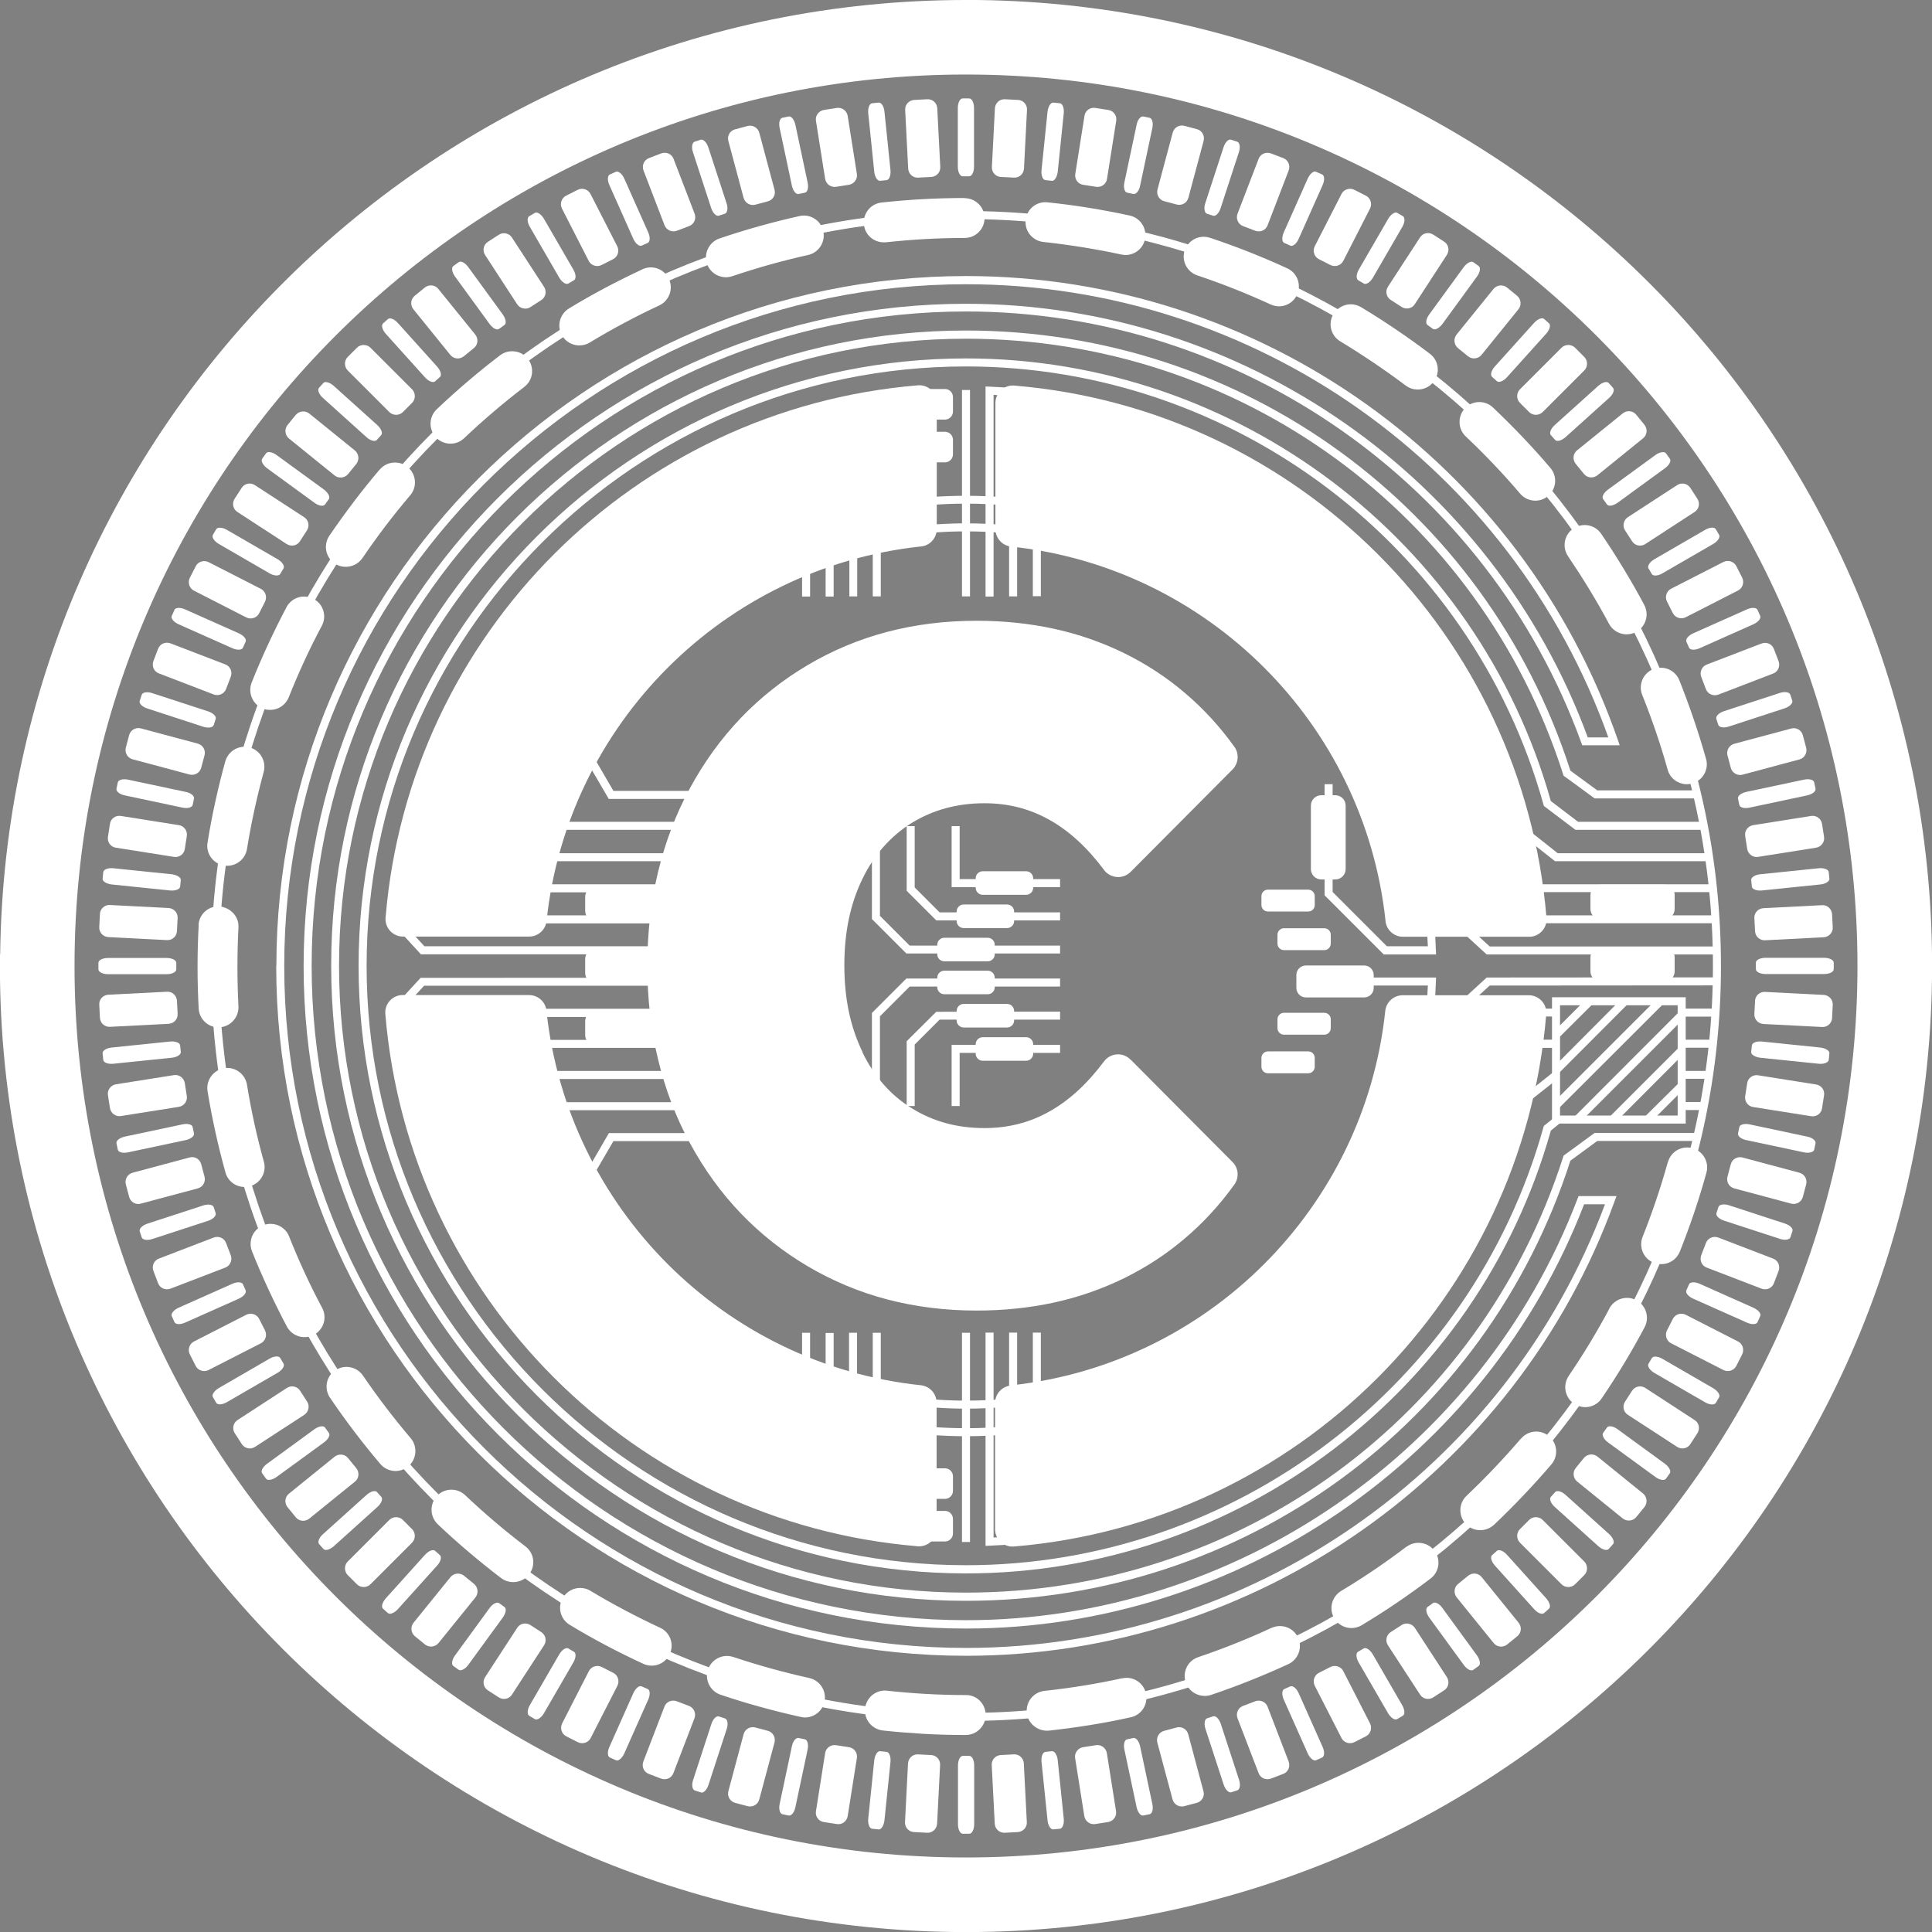 <?xml version="1.0" encoding="UTF-8"?>
<!DOCTYPE svg PUBLIC "-//W3C//DTD SVG 1.1//EN" "http://www.w3.org/Graphics/SVG/1.1/DTD/svg11.dtd">
<!-- Creator: CorelDRAW 2021 (64-Bit) -->
<svg xmlns="http://www.w3.org/2000/svg" xml:space="preserve" width="2.488in" height="2.488in" version="1.1" style="shape-rendering:geometricPrecision; text-rendering:geometricPrecision; image-rendering:optimizeQuality; fill-rule:evenodd; clip-rule:evenodd"
viewBox="0 0 115.62 115.62"
 xmlns:xlink="http://www.w3.org/1999/xlink"
 xmlns:xodm="http://www.corel.com/coreldraw/odm/2003">
 <rect x="0" y="0" width="115.62" height="115.62" fill="#808080" stroke="none"/>
 <defs>
  <style type="text/css">
   <![CDATA[
    .str0 {stroke:black;stroke-width:0.32;stroke-linecap:round;stroke-linejoin:round;stroke-miterlimit:2.613}
    .fil0 {fill:white}
    .fil1 {fill:white;fill-rule:nonzero}
   ]]>
  </style>
 </defs>
 <g id="Layer_x0020_1">
  <g id="_2253891447680">
   <path class="fil0" d="M0 57.11c-0.39,31.93 25.18,58.12 57.11,58.51 31.93,0.39 58.12,-25.18 58.51,-57.11 0.39,-31.93 -25.18,-58.12 -57.11,-58.51 -0.24,-0 -0.47,-0 -0.71,-0 -31.6,0 -57.41,25.43 -57.79,57.11zm111.16 0.7c0,29.47 -23.89,53.35 -53.35,53.35 -29.47,0 -53.35,-23.89 -53.35,-53.35 0,-29.47 23.89,-53.35 53.35,-53.35 29.47,0 53.35,23.89 53.35,53.35z"/>
   <path class="fil0" d="M88.96 57.12l13.86 0 0 -0.48 -13.67 0 -1.68 -1.54c-1.25,-13.8 -11.67,-24.8 -25.39,-26.77l-0.07 0.47c13.52,1.94 23.8,12.8 24.99,26.43l0.01 0.09 1.95 1.79z"/>
   <path class="fil0" d="M29.41 48.84l-0.04 0.12 1.89 2.58 14.37 0 0 -0.48 -14.13 0 -1.61 -2.19c2.81,-8.77 9.68,-15.79 18.41,-18.78l-0.16 -0.45c-8.91,3.05 -15.92,10.23 -18.75,19.2z"/>
   <path class="fil0" d="M16.53 57.81c0,22.76 18.52,41.28 41.28,41.28 17.31,0 32.9,-10.93 38.81,-27.19l0.12 -0.32 -2.27 0 -0.06 0.15c-5.75,15.09 -20.46,25.23 -36.6,25.23 -21.59,0 -39.16,-17.57 -39.16,-39.16 0,-21.59 17.57,-39.16 39.16,-39.16 16.42,0 31.22,10.37 36.82,25.8l0.06 0.16 2.24 0 -0.11 -0.32c-5.76,-16.6 -21.43,-27.76 -39,-27.76 -22.76,0 -41.28,18.52 -41.28,41.28zm0.48 0c0,-22.5 18.3,-40.8 40.8,-40.8 17.26,0 32.66,10.88 38.44,27.12l-1.23 0c-5.71,-15.53 -20.64,-25.95 -37.21,-25.95 -21.86,0 -39.64,17.78 -39.64,39.64 0,21.86 17.78,39.64 39.64,39.64 16.29,0 31.13,-10.19 36.99,-25.39l1.25 0c-5.93,15.9 -21.25,26.55 -38.24,26.55 -22.5,0 -40.8,-18.3 -40.8,-40.8z"/>
   <path class="fil0" d="M82.8 57.12l3.14 0 -0.01 -0.25c-0.5,-15.25 -12.85,-27.2 -28.12,-27.2 -11.3,0 -21.46,6.72 -25.89,17.11l-0.05 0.12 1.83 2.76 11.95 -0 0 -0.48 -11.69 0 -1.54 -2.34c4.38,-10.15 14.34,-16.7 25.4,-16.7 14.93,0 27.02,11.62 27.63,26.49l-2.45 0 -3.25 -3.25 0 -6.45 -0.48 0 0 6.65 3.53 3.53z"/>
   <path class="fil0" d="M78.69 58.5l0 0.48 6.76 0c-0.61,14.88 -12.7,26.49 -27.63,26.49 -11.06,0 -21.02,-6.55 -25.4,-16.7l1.54 -2.33 11.69 0 0 -0.48 -11.95 0 -1.83 2.76 0.05 0.12c4.43,10.39 14.59,17.11 25.89,17.11 15.27,0 27.62,-11.95 28.12,-27.2l0.01 -0.25 -7.25 0z"/>
   <path class="fil0" d="M57.81 83.82c-9.29,0 -17.91,-4.99 -22.55,-13.04l1.45 -2.49 8.94 0 0 -0.48 -9.21 0 -1.72 2.97 0.07 0.12c4.71,8.27 13.54,13.4 23.04,13.4 13.65,0 24.98,-10.22 26.35,-23.78l-0.48 -0.05c-1.35,13.31 -12.48,23.35 -25.88,23.35z"/>
   <path class="fil0" d="M34.77 44.73l-0.07 0.12 1.73 2.96 9.21 0 0 -0.48 -8.93 0 -1.45 -2.49c4.64,-8.05 13.27,-13.04 22.55,-13.04 13.4,0 24.53,10.04 25.88,23.35l0.48 -0.05c-1.38,-13.56 -12.71,-23.78 -26.35,-23.78 -9.5,0 -18.33,5.14 -23.04,13.41z"/>
   <polygon class="fil0" points="100.63,66.43 102.06,66.43 102.06,65.95 100.63,65.95 "/>
   <path class="fil0" d="M21.46 57.81c0,20.04 16.31,36.35 36.35,36.35 16.24,0 30.62,-10.89 35,-26.5l0.59 -0.48 -0.3 -0.37 -0.71 0.57 -0.02 0.07c-4.3,15.44 -18.51,26.22 -34.56,26.22 -19.78,0 -35.87,-16.09 -35.87,-35.87 0,-19.78 16.09,-35.87 35.87,-35.87 16.05,0 30.26,10.78 34.56,26.22l0.02 0.08 1.89 1.43 7.78 0 0 -0.48 -7.62 0 -1.63 -1.24c-4.38,-15.6 -18.76,-26.49 -35,-26.49 -20.04,0 -36.35,16.31 -36.35,36.35z"/>
   <path class="fil0" d="M31.26 64.09l-1.89 2.58 0.04 0.12c2.83,8.97 9.84,16.15 18.75,19.2l0.16 -0.45c-8.73,-2.99 -15.6,-10.01 -18.41,-18.78l1.61 -2.19 14.13 0 0 -0.48 -14.37 0z"/>
   <path class="fil0" d="M88.96 58.51l-1.95 1.79 -0.01 0.09c-1.19,13.62 -11.46,24.48 -24.99,26.42l0.07 0.47c13.71,-1.97 24.14,-12.96 25.39,-26.76l1.68 -1.54 13.67 -0.01 0 -0.48 -13.86 0.01z"/>
   <path class="fil0" d="M19.82 57.81c0,20.95 17.04,37.99 37.99,37.99 16.57,0 31.1,-10.58 36.17,-26.34l1.61 -1.18 6.07 0 0 -0.48 -6.23 0 -1.86 1.36 -0.02 0.07c-4.99,15.6 -19.35,26.08 -35.74,26.08 -20.69,0 -37.52,-16.83 -37.52,-37.52 0,-20.69 16.83,-37.52 37.52,-37.52 16.39,0 30.75,10.48 35.74,26.08l0.02 0.07 1.86 1.36 6.23 -0 0 -0.48 -6.07 0 -1.61 -1.18c-5.07,-15.76 -19.6,-26.34 -36.17,-26.34 -20.95,0 -37.99,17.04 -37.99,37.99z"/>
   <path class="fil0" d="M48.16 27.9c-10.52,3.39 -18.57,12.19 -21,22.97l-0.03 0.11 1.93 2.42 16.58 0 0 -0.48 -16.34 0 -1.64 -2.06c2.4,-10.45 10.17,-19 20.34,-22.4l-0 7.24 0.48 0 0 -7.9 -0.31 0.1z"/>
   <polygon class="fil0" points="55.31,23.52 52.23,23.52 52.23,35.69 52.71,35.69 52.71,23.99 55.31,23.99 "/>
   <path class="fil0" d="M51.3 35.69l0 -11.98 -0.29 0.06c-15.08,2.99 -26.5,15.78 -27.78,31.1l-0.01 0.1 1.97 2.14 20.46 0 0 -0.48 -20.25 0 -1.68 -1.83c1.3,-14.97 12.42,-27.46 27.11,-30.51l0 11.4 0.48 0z"/>
   <path class="fil0" d="M27.05 55.26l18.59 0 0 -0.48 -18.37 0 -1.67 -1.94c1.96,-12.82 11.28,-23.19 23.81,-26.52l0 9.38 0.48 0 0 -9.99 -0.3 0.08c-12.9,3.3 -22.5,13.94 -24.47,27.1l-0.02 0.11 1.95 2.27z"/>
   <polygon class="fil0" points="58.05,23.34 57.57,23.34 57.57,35.69 58.05,35.69 "/>
   <path class="fil0" d="M102.75 55.26l0 -0.48 -12.17 -0 -1.67 -1.46c-1.98,-13.82 -13,-24.77 -26.83,-26.65l-0.27 -0.04 0 9.05 0.48 0 0 -8.5c13.53,1.96 24.27,12.73 26.17,26.29l0.01 0.09 1.94 1.69 12.35 0z"/>
   <path class="fil0" d="M102.6 53.4l0 -0.48 -10.66 0 -1.66 -1.38c-2.78,-14.5 -14.95,-25.49 -29.63,-26.74l-0.26 -0.02 0 10.91 0.48 0 0 -10.39c14.37,1.34 26.26,12.17 28.95,26.41l0.02 0.08 1.92 1.6 10.83 -0z"/>
   <path class="fil0" d="M102.37 51.54l0 -0.48 -9.15 -0 -1.64 -1.3c-3.58,-15.06 -16.87,-26 -32.35,-26.62l-0.25 -0.01 0 12.57 0.48 0 -0 -12.07c15.18,0.72 28.19,11.51 31.67,26.32l0.02 0.08 1.91 1.51 9.32 0z"/>
   <path class="fil0" d="M93.12 60.84l0 -0.48 -2.71 0 -1.94 1.69 -0.01 0.09c-1.9,13.55 -12.64,24.33 -26.17,26.29l0 -8.68 -0.48 0 0 9.22 0.27 -0.04c13.84,-1.88 24.86,-12.83 26.83,-26.64l1.67 -1.46 2.53 0z"/>
   <polygon class="fil0" points="102.75,60.84 102.75,60.36 100.63,60.36 100.63,60.84 "/>
   <polygon class="fil0" points="57.57,92.28 58.05,92.28 58.05,79.76 57.57,79.76 "/>
   <polygon class="fil0" points="100.63,64.56 102.37,64.56 102.37,64.09 100.63,64.09 "/>
   <path class="fil0" d="M91.15 65.59l-0.02 0.08c-3.49,14.82 -16.49,25.62 -31.67,26.34l0 -12.26 -0.48 0 0 12.76 0.25 -0.01c15.47,-0.62 28.76,-11.57 32.35,-26.64l1.68 -1.33 -0.3 -0.37 -1.81 1.44z"/>
   <polygon class="fil0" points="102.6,62.7 102.6,62.22 100.63,62.22 100.63,62.7 "/>
   <path class="fil0" d="M93.12 62.7l0 -0.48 -1.35 0 -1.93 1.6 -0.02 0.08c-2.69,14.2 -14.57,25 -28.95,26.35l0 -10.5 -0.48 0 0 11.03 0.26 -0.02c14.68,-1.26 26.85,-12.22 29.62,-26.67l1.66 -1.38 1.17 0z"/>
   <polygon class="fil0" points="52.23,92.11 55.31,92.11 55.31,91.63 52.71,91.63 52.71,79.76 52.23,79.76 "/>
   <path class="fil0" d="M29.07 62.23l-1.93 2.42 0.03 0.11c2.43,10.77 10.48,19.57 21,22.97l0.31 0.1 0 -8.07 -0.48 0 0 7.41c-10.17,-3.4 -17.94,-11.95 -20.34,-22.4l1.64 -2.06 16.35 0 0 -0.48 -16.58 0z"/>
   <path class="fil0" d="M45.64 60.37l-18.59 0 -1.95 2.27 0.02 0.11c1.97,13.16 11.57,23.8 24.47,27.1l0.3 0.08 0 -10.16 -0.48 0 0 9.55c-12.53,-3.33 -21.84,-13.7 -23.81,-26.52l1.67 -1.94 18.37 0 0 -0.48z"/>
   <path class="fil0" d="M25.18 58.51l-1.97 2.14 0.01 0.1c1.29,15.31 12.71,28.1 27.78,31.1l0.29 0.06 0 -12.15 -0.48 0 0 11.57c-14.69,-3.05 -25.8,-15.55 -27.11,-30.51l1.68 -1.83 20.25 -0 0 -0.48 -20.46 0.01z"/>
   <polygon class="fil0" points="52.47,24.93 55.31,24.93 55.31,24.45 52.47,24.45 "/>
   <polygon class="fil0" points="52.47,26.47 55.31,26.47 55.31,25.99 52.47,25.99 "/>
   <polygon class="fil0" points="55.31,27.49 55.31,27.01 52.47,27.01 52.47,27.49 "/>
   <polygon class="fil0" points="55.31,91.04 55.31,90.56 52.47,90.56 52.47,91.04 "/>
   <polygon class="fil0" points="55.31,89.55 55.31,89.07 52.47,89.07 52.47,89.55 "/>
   <polygon class="fil0" points="55.31,88.48 55.31,88 52.47,88 52.47,88.48 "/>
   <path class="fil0" d="M53.94 25.11l2.61 0c0.27,0 0.48,-0.22 0.48,-0.48l0 -0.87c0,-0.27 -0.22,-0.48 -0.48,-0.48l-2.61 0c-0.27,0 -0.48,0.22 -0.48,0.48l0 0.87c0,0.27 0.22,0.48 0.48,0.48z"/>
   <path class="fil0" d="M95.18 57.29l0 0.84c0,0.34 0.28,0.62 0.62,0.62l3.8 0c0.34,0 0.62,-0.28 0.62,-0.62l0 -0.84c0,-0.34 -0.28,-0.62 -0.62,-0.62l-3.8 0c-0.34,0 -0.62,0.28 -0.62,0.62z"/>
   <path class="fil0" d="M99.6 52.94l-3.8 0c-0.34,0 -0.62,0.28 -0.62,0.62l0 0.84c0,0.34 0.28,0.62 0.62,0.62l3.8 0c0.34,0 0.62,-0.28 0.62,-0.62l0 -0.84c0,-0.34 -0.28,-0.62 -0.62,-0.62z"/>
   <path class="fil0" d="M35.64 55.13l3.8 0c0.34,0 0.62,-0.28 0.62,-0.62l0 -0.84c0,-0.34 -0.28,-0.62 -0.62,-0.62l-3.8 0c-0.34,0 -0.62,0.28 -0.62,0.62l0 0.84c0,0.34 0.28,0.62 0.62,0.62z"/>
   <path class="fil0" d="M35.64 58.85l3.8 0c0.34,0 0.62,-0.28 0.62,-0.62l0 -0.84c0,-0.34 -0.28,-0.62 -0.62,-0.62l-3.8 0c-0.34,0 -0.62,0.28 -0.62,0.62l0 0.84c0,0.34 0.28,0.62 0.62,0.62z"/>
   <path class="fil0" d="M77.58 58.35l0 0.77c0,0.31 0.25,0.57 0.57,0.57l3.49 0c0.31,0 0.57,-0.25 0.57,-0.57l0 -0.77c0,-0.31 -0.25,-0.57 -0.57,-0.57l-3.49 0c-0.31,0 -0.57,0.25 -0.57,0.57z"/>
   <path class="fil0" d="M79.91 47.59l-0.84 0c-0.34,0 -0.62,0.28 -0.62,0.62l0 3.8c0,0.34 0.28,0.62 0.62,0.62l0.84 0c0.34,0 0.62,-0.28 0.62,-0.62l0 -3.8c0,-0.34 -0.28,-0.62 -0.62,-0.62z"/>
   <path class="fil0" d="M39.44 60.49l-3.8 0c-0.34,0 -0.62,0.28 -0.62,0.62l0 0.84c0,0.34 0.28,0.62 0.62,0.62l3.8 0c0.34,0 0.62,-0.28 0.62,-0.62l0 -0.84c0,-0.34 -0.28,-0.62 -0.62,-0.62z"/>
   <path class="fil0" d="M57.03 27.19l0 -0.87c0,-0.27 -0.22,-0.48 -0.48,-0.48l-2.61 0c-0.27,0 -0.48,0.22 -0.48,0.48l0 0.87c0,0.27 0.22,0.48 0.48,0.48l2.61 0c0.27,0 0.48,-0.22 0.48,-0.48z"/>
   <path class="fil0" d="M53.94 92.25l2.61 0c0.27,0 0.48,-0.22 0.48,-0.48l0 -0.87c0,-0.27 -0.22,-0.48 -0.48,-0.48l-2.61 0c-0.27,0 -0.48,0.22 -0.48,0.48l0 0.87c0,0.26 0.22,0.48 0.48,0.48z"/>
   <path class="fil0" d="M53.94 89.7l2.61 0c0.27,0 0.48,-0.22 0.48,-0.48l0 -0.87c0,-0.27 -0.22,-0.48 -0.48,-0.48l-2.61 0c-0.27,0 -0.48,0.21 -0.48,0.48l0 0.87c0,0.27 0.22,0.48 0.48,0.48z"/>
   <path class="fil0" d="M92.88 67.24l8 0 0 -7.56 -8 0 0 7.56zm0.48 -7.08l7.04 0 0 6.6 -7.04 0 0 -6.6z"/>
   <polygon class="fil0" points="92.95,61.77 93.28,62.11 95.31,60.09 94.97,59.75 "/>
   <polygon class="fil0" points="98.43,66.83 98.77,67.17 100.8,65.14 100.47,64.81 "/>
   <polygon class="fil0" points="96.33,66.83 96.67,67.17 100.8,63.03 100.46,62.7 "/>
   <polygon class="fil0" points="102.8,60.93 102.32,60.93 102.32,60.94 "/>
   <polygon class="fil0" points="94.22,66.83 94.55,67.17 100.8,60.92 100.46,60.58 "/>
   <polygon class="fil0" points="92.95,65.99 93.28,66.33 99.53,60.09 99.19,59.75 "/>
   <polygon class="fil0" points="92.95,63.89 93.28,64.23 97.41,60.09 97.07,59.75 "/>
   <g>
    <g>
     <g>
      <polygon class="fil0" points="56.95,49.44 57.43,49.44 57.43,52.61 63.44,52.61 63.44,53.09 56.95,53.09 "/>
      <path class="fil0" d="M58.81 52.14l2.6 0c0.23,0 0.42,0.19 0.42,0.42l0 0.57c0,0.23 -0.19,0.42 -0.42,0.42l-2.6 0c-0.23,0 -0.42,-0.19 -0.42,-0.42l0 -0.57c0,-0.23 0.19,-0.42 0.42,-0.42z"/>
     </g>
     <g>
      <polygon class="fil0" points="54.26,49.44 54.74,49.44 54.74,53.11 56.23,54.6 63.44,54.6 63.44,55.08 56.03,55.08 54.26,53.31 "/>
      <path class="fil0" d="M57.67 54.13l2.6 0c0.23,0 0.42,0.19 0.42,0.42l0 0.57c0,0.23 -0.19,0.42 -0.42,0.42l-2.6 0c-0.23,0 -0.42,-0.19 -0.42,-0.42l0 -0.57c0,-0.23 0.19,-0.42 0.42,-0.42z"/>
     </g>
     <g>
      <polygon class="fil0" points="63.44,57.06 54.24,57.06 52.18,55 52.18,49.44 52.66,49.44 52.66,54.81 54.44,56.59 63.44,56.59 "/>
      <path class="fil0" d="M59.11 57.53l-2.6 0c-0.23,0 -0.42,-0.19 -0.42,-0.42l0 -0.57c0,-0.23 0.19,-0.42 0.42,-0.42l2.6 0c0.23,0 0.42,0.19 0.42,0.42l0 0.57c0,0.23 -0.19,0.42 -0.42,0.42z"/>
     </g>
    </g>
    <g>
     <g>
      <polygon class="fil0" points="56.95,66.19 57.43,66.19 57.43,63.01 63.44,63.01 63.44,62.53 56.95,62.53 "/>
      <path class="fil0" d="M58.81 63.48l2.6 0c0.23,0 0.42,-0.19 0.42,-0.42l0 -0.57c0,-0.23 -0.19,-0.42 -0.42,-0.42l-2.6 0c-0.23,0 -0.42,0.19 -0.42,0.42l0 0.57c0,0.23 0.19,0.42 0.42,0.42z"/>
     </g>
     <g>
      <polygon class="fil0" points="54.26,66.19 54.74,66.19 54.74,62.51 56.23,61.02 63.44,61.02 63.44,60.54 56.03,60.55 54.26,62.31 "/>
      <path class="fil0" d="M57.67 61.49l2.6 0c0.23,0 0.42,-0.19 0.42,-0.42l0 -0.57c0,-0.23 -0.19,-0.42 -0.42,-0.42l-2.6 0c-0.23,0 -0.42,0.19 -0.42,0.42l0 0.57c0,0.23 0.19,0.42 0.42,0.42z"/>
     </g>
     <g>
      <polygon class="fil0" points="63.44,58.56 54.24,58.56 52.18,60.62 52.18,66.19 52.66,66.19 52.66,60.82 54.44,59.04 63.44,59.04 "/>
      <path class="fil0" d="M59.11 58.09l-2.6 0c-0.23,0 -0.42,0.19 -0.42,0.42l0 0.57c0,0.23 0.19,0.42 0.42,0.42l2.6 0c0.23,0 0.42,-0.19 0.42,-0.42l0 -0.57c0,-0.23 -0.19,-0.42 -0.42,-0.42z"/>
     </g>
    </g>
   </g>
   <path class="fil0" d="M12.63 57.81c0,24.91 20.27,45.18 45.18,45.18 24.91,0 45.18,-20.27 45.18,-45.18 0,-24.91 -20.27,-45.18 -45.18,-45.18 -24.91,0 -45.18,20.27 -45.18,45.18zm0.48 0c0,-24.65 20.05,-44.7 44.7,-44.7 24.65,0 44.7,20.05 44.7,44.7 0,24.65 -20.05,44.7 -44.7,44.7 -24.65,0 -44.7,-20.05 -44.7,-44.7z"/>
   <path class="fil0" d="M57.73 11.85c-1.66,0 -3.33,0.09 -4.97,0.27 -0.66,0.07 -1.13,0.66 -1.06,1.32 0.06,0.59 0.55,1.03 1.12,1.06 0.06,0 0.13,0 0.2,-0 1.56,-0.17 3.14,-0.26 4.71,-0.26 0.66,0 1.19,-0.53 1.19,-1.19 -0,-0.66 -0.54,-1.19 -1.19,-1.19 -0,0 -0,0 -0,0zm3.65 1.32c-0.07,0.66 0.41,1.24 1.06,1.31 1.56,0.17 3.13,0.42 4.66,0.75 0.06,0.01 0.13,0.02 0.19,0.03 0.58,0.03 1.11,-0.36 1.23,-0.94 0.14,-0.64 -0.27,-1.28 -0.91,-1.42 -1.61,-0.35 -3.26,-0.62 -4.91,-0.79 -0.04,-0 -0.08,-0.01 -0.13,-0.01 -0.62,0 -1.12,0.45 -1.19,1.07zm-13.53 -0.24c-1.62,0.36 -3.23,0.81 -4.79,1.34 -0.62,0.21 -0.96,0.89 -0.75,1.51 0.16,0.48 0.59,0.78 1.06,0.81 0.15,0.01 0.3,-0.01 0.45,-0.06 1.48,-0.5 3.01,-0.93 4.54,-1.27 0.64,-0.14 1.05,-0.78 0.91,-1.42 -0.12,-0.56 -0.61,-0.94 -1.16,-0.94 -0.09,0 -0.17,0.01 -0.26,0.03zm23.05 2.04c-0.21,0.63 0.13,1.3 0.75,1.51 1.49,0.5 2.96,1.08 4.39,1.74 0.14,0.06 0.29,0.1 0.43,0.11 0.48,0.03 0.94,-0.23 1.15,-0.69 0.28,-0.6 0.01,-1.31 -0.58,-1.58 -1.5,-0.69 -3.06,-1.31 -4.63,-1.83 -0.13,-0.04 -0.25,-0.06 -0.38,-0.06 -0.5,0 -0.96,0.32 -1.13,0.82zm-32.46 1.15c-1.5,0.7 -2.98,1.48 -4.39,2.34 -0.56,0.34 -0.75,1.08 -0.4,1.64 0.21,0.35 0.58,0.55 0.96,0.57 0.23,0.01 0.47,-0.04 0.68,-0.17 1.34,-0.81 2.74,-1.56 4.16,-2.22 0.6,-0.28 0.86,-0.99 0.58,-1.59 -0.2,-0.43 -0.63,-0.69 -1.08,-0.69 -0.17,0 -0.34,0.04 -0.5,0.11zm41.36 2.67c-0.34,0.56 -0.16,1.3 0.41,1.64 1.34,0.81 2.66,1.7 3.91,2.64 0.2,0.15 0.42,0.23 0.66,0.24 0.38,0.02 0.77,-0.14 1.02,-0.47 0.4,-0.53 0.3,-1.27 -0.23,-1.67 -1.32,-1 -2.71,-1.94 -4.12,-2.79 -0.19,-0.11 -0.4,-0.17 -0.61,-0.17 -0.41,0 -0.8,0.21 -1.03,0.58zm-49.87 2.47c-1.31,1 -2.59,2.09 -3.79,3.23 -0.48,0.45 -0.5,1.21 -0.05,1.69 0.22,0.23 0.51,0.35 0.8,0.37 0.32,0.02 0.64,-0.09 0.89,-0.33 1.14,-1.08 2.35,-2.11 3.59,-3.06 0.53,-0.4 0.63,-1.15 0.23,-1.67 -0.23,-0.31 -0.59,-0.47 -0.95,-0.47 -0.25,0 -0.51,0.08 -0.72,0.24zm57.74 3.17c-0.45,0.48 -0.43,1.24 0.05,1.69 1.14,1.08 2.24,2.23 3.25,3.42 0.22,0.26 0.53,0.4 0.84,0.42 0.3,0.02 0.6,-0.08 0.84,-0.28 0.5,-0.43 0.56,-1.18 0.13,-1.68 -1.07,-1.26 -2.23,-2.47 -3.43,-3.61 -0.23,-0.22 -0.53,-0.33 -0.82,-0.33 -0.32,0 -0.63,0.13 -0.87,0.37zm-64.95 3.67c-1.07,1.26 -2.08,2.6 -3.01,3.96 -0.37,0.55 -0.23,1.29 0.32,1.66 0.19,0.13 0.39,0.19 0.6,0.2 0.4,0.02 0.81,-0.16 1.06,-0.52 0.88,-1.3 1.84,-2.56 2.86,-3.76 0.43,-0.5 0.36,-1.26 -0.14,-1.68 -0.22,-0.19 -0.5,-0.28 -0.77,-0.28 -0.34,0 -0.68,0.14 -0.91,0.42zm71.43 3.53c-0.54,0.37 -0.68,1.11 -0.31,1.66 0.88,1.3 1.71,2.65 2.45,4.04 0.2,0.38 0.59,0.61 0.99,0.63 0.21,0.01 0.43,-0.03 0.63,-0.14 0.58,-0.31 0.8,-1.03 0.49,-1.62 -0.78,-1.46 -1.65,-2.89 -2.58,-4.26 -0.23,-0.34 -0.61,-0.52 -0.99,-0.52 -0.23,0 -0.47,0.07 -0.67,0.21zm-77 4.7c-0.77,1.46 -1.48,2.98 -2.09,4.52 -0.24,0.61 0.06,1.31 0.67,1.55 0.12,0.05 0.25,0.08 0.37,0.08 0.5,0.03 0.98,-0.26 1.18,-0.75 0.58,-1.46 1.24,-2.9 1.98,-4.28 0.31,-0.58 0.09,-1.31 -0.5,-1.61 -0.18,-0.09 -0.37,-0.14 -0.56,-0.14 -0.43,0 -0.84,0.23 -1.06,0.64zm81.79 3.71c-0.61,0.25 -0.91,0.94 -0.66,1.55 0.58,1.45 1.1,2.96 1.52,4.47 0.14,0.51 0.59,0.84 1.08,0.87 0.13,0.01 0.26,-0.01 0.39,-0.04 0.63,-0.18 1.01,-0.84 0.83,-1.47 -0.45,-1.59 -0.99,-3.18 -1.6,-4.71 -0.19,-0.47 -0.63,-0.75 -1.11,-0.75 -0.15,0 -0.3,0.03 -0.45,0.09zm-85.46 5.53c-0.44,1.6 -0.8,3.23 -1.06,4.86 -0.11,0.65 0.34,1.26 0.99,1.37 0.04,0.01 0.08,0.01 0.13,0.01 0.6,0.03 1.14,-0.39 1.24,-1 0.25,-1.55 0.59,-3.1 1,-4.61 0.17,-0.64 -0.2,-1.29 -0.83,-1.47 -0.11,-0.03 -0.21,-0.04 -0.32,-0.04 -0.52,0 -1,0.35 -1.15,0.88zm-1.59 9.81c-0.09,1.65 -0.09,3.33 -0,4.97 0.03,0.61 0.52,1.1 1.12,1.13 0.04,0 0.09,0 0.13,0 0.66,-0.04 1.16,-0.6 1.13,-1.26 -0.08,-1.56 -0.08,-3.15 0,-4.72 0.04,-0.66 -0.48,-1.18 -1.13,-1.26 -0.02,-0 -0.04,-0 -0.07,-0 -0.63,0 -1.16,0.49 -1.19,1.13zm1.52 8.55c-0.65,0.11 -1.09,0.72 -0.99,1.37 0.27,1.64 0.63,3.27 1.07,4.86 0.14,0.51 0.59,0.85 1.08,0.87 0.13,0.01 0.26,-0.01 0.39,-0.04 0.64,-0.18 1.01,-0.84 0.83,-1.47 -0.42,-1.51 -0.76,-3.06 -1.01,-4.61 -0.1,-0.59 -0.61,-1 -1.18,-1 -0.06,0 -0.13,0.01 -0.19,0.02zm86.4 5.62c-0.42,1.51 -0.93,3.02 -1.51,4.47 -0.24,0.61 0.05,1.31 0.67,1.55 0.12,0.05 0.25,0.08 0.38,0.08 0.5,0.03 0.98,-0.26 1.18,-0.75 0.61,-1.53 1.15,-3.12 1.59,-4.72 0.18,-0.63 -0.2,-1.29 -0.83,-1.47 -0.11,-0.03 -0.21,-0.04 -0.32,-0.04 -0.53,0 -1,0.34 -1.15,0.87zm-84.06 3.78c-0.61,0.24 -0.91,0.94 -0.67,1.55 0.61,1.53 1.32,3.05 2.09,4.51 0.2,0.38 0.59,0.61 0.99,0.63 0.21,0.01 0.43,-0.03 0.63,-0.14 0.58,-0.31 0.8,-1.03 0.49,-1.61 -0.74,-1.38 -1.4,-2.82 -1.98,-4.28 -0.19,-0.47 -0.63,-0.75 -1.11,-0.75 -0.15,0 -0.3,0.03 -0.44,0.09zm80.57 4.97c-0.73,1.38 -1.56,2.74 -2.44,4.04 -0.37,0.55 -0.23,1.29 0.31,1.66 0.19,0.13 0.4,0.19 0.61,0.21 0.4,0.02 0.81,-0.16 1.05,-0.52 0.93,-1.37 1.8,-2.8 2.57,-4.26 0.31,-0.58 0.09,-1.31 -0.49,-1.62 -0.18,-0.09 -0.37,-0.14 -0.56,-0.14 -0.43,0 -0.84,0.23 -1.06,0.63zm-76.25 3.69c-0.55,0.37 -0.69,1.11 -0.32,1.66 0.93,1.37 1.94,2.7 3.01,3.96 0.22,0.26 0.53,0.4 0.84,0.42 0.29,0.02 0.6,-0.08 0.84,-0.28 0.5,-0.43 0.56,-1.18 0.14,-1.68 -1.01,-1.19 -1.98,-2.46 -2.86,-3.75 -0.23,-0.34 -0.61,-0.52 -0.99,-0.52 -0.23,0 -0.46,0.07 -0.67,0.21zm70.95 4.1c-1.02,1.19 -2.11,2.34 -3.25,3.42 -0.48,0.45 -0.5,1.21 -0.05,1.69 0.22,0.23 0.51,0.36 0.8,0.37 0.32,0.02 0.64,-0.09 0.89,-0.32 1.2,-1.14 2.35,-2.35 3.43,-3.61 0.43,-0.5 0.37,-1.26 -0.13,-1.68 -0.22,-0.19 -0.5,-0.29 -0.77,-0.29 -0.34,0 -0.67,0.14 -0.91,0.42zm-64.87 3.44c-0.45,0.48 -0.43,1.23 0.05,1.69 1.2,1.14 2.48,2.22 3.79,3.22 0.2,0.15 0.43,0.23 0.66,0.24 0.38,0.02 0.77,-0.14 1.02,-0.47 0.4,-0.53 0.3,-1.27 -0.23,-1.67 -1.25,-0.95 -2.46,-1.98 -3.6,-3.06 -0.23,-0.22 -0.53,-0.33 -0.82,-0.33 -0.32,0 -0.63,0.12 -0.87,0.37zm58.02 3.03c-1.25,0.95 -2.56,1.84 -3.91,2.65 -0.56,0.34 -0.75,1.07 -0.41,1.64 0.21,0.35 0.58,0.56 0.96,0.58 0.23,0.01 0.47,-0.04 0.68,-0.17 1.42,-0.85 2.8,-1.79 4.12,-2.79 0.53,-0.4 0.63,-1.15 0.23,-1.67 -0.24,-0.31 -0.59,-0.47 -0.95,-0.47 -0.25,0 -0.51,0.08 -0.72,0.24zm-50.48 3.04c-0.34,0.57 -0.16,1.3 0.41,1.64 1.42,0.86 2.9,1.64 4.4,2.33 0.14,0.07 0.29,0.1 0.43,0.11 0.47,0.03 0.94,-0.23 1.15,-0.69 0.28,-0.6 0.02,-1.31 -0.58,-1.58 -1.42,-0.66 -2.82,-1.4 -4.17,-2.21 -0.19,-0.12 -0.4,-0.17 -0.61,-0.17 -0.41,0 -0.8,0.21 -1.03,0.58zm42.4 1.82c-1.42,0.66 -2.9,1.25 -4.38,1.75 -0.63,0.21 -0.96,0.89 -0.75,1.51 0.16,0.48 0.59,0.78 1.07,0.81 0.15,0.01 0.3,-0.01 0.45,-0.06 1.57,-0.53 3.12,-1.15 4.62,-1.84 0.6,-0.28 0.86,-0.99 0.58,-1.59 -0.2,-0.44 -0.63,-0.69 -1.08,-0.69 -0.17,0 -0.34,0.04 -0.5,0.11zm-33.72 2.49c-0.21,0.62 0.13,1.3 0.75,1.51 1.57,0.53 3.18,0.97 4.8,1.33 0.06,0.01 0.13,0.02 0.19,0.03 0.58,0.03 1.1,-0.36 1.23,-0.94 0.14,-0.64 -0.27,-1.28 -0.91,-1.42 -1.53,-0.34 -3.06,-0.76 -4.55,-1.26 -0.13,-0.04 -0.26,-0.06 -0.38,-0.06 -0.5,0 -0.96,0.32 -1.13,0.81zm24.8 0.52c-1.53,0.34 -3.1,0.59 -4.66,0.76 -0.66,0.07 -1.13,0.66 -1.06,1.31 0.06,0.59 0.55,1.03 1.12,1.07 0.06,0 0.13,0 0.19,-0 1.64,-0.18 3.3,-0.44 4.91,-0.8 0.65,-0.14 1.05,-0.78 0.91,-1.42 -0.12,-0.56 -0.61,-0.94 -1.16,-0.94 -0.08,0 -0.17,0.01 -0.26,0.03zm-15.4 1.81c-0.07,0.66 0.4,1.24 1.06,1.32 0.81,0.09 1.62,0.15 2.43,0.2 0.84,0.05 1.69,0.07 2.53,0.07 0.66,0 1.19,-0.53 1.2,-1.19 0,-0.66 -0.52,-1.21 -1.19,-1.2 -1.57,-0 -3.16,-0.09 -4.71,-0.26 -0.04,-0 -0.09,-0.01 -0.13,-0.01 -0.6,0 -1.12,0.45 -1.19,1.07z"/>
   <g>
    <path class="fil0 str0" d="M55.01 91.5c-16.43,-1.35 -29.54,-14.45 -30.89,-30.89l7.54 0c1.3,12.28 11.06,22.04 23.34,23.34l0 7.54zm-30.89 -36.49c1.35,-16.43 14.45,-29.54 30.89,-30.89l0 7.54c-12.28,1.3 -22.04,11.06 -23.34,23.34l-7.54 0zm36.49 -30.89c16.43,1.35 29.54,14.45 30.89,30.89l-7.54 0c-1.3,-12.28 -11.06,-22.04 -23.34,-23.34l0 -7.54zm-2.18 53.27c-3.55,0 -6.74,-0.83 -9.56,-2.5 -2.82,-1.67 -5.04,-3.99 -6.66,-6.97 -1.61,-2.98 -2.42,-6.35 -2.42,-10.11 0,-3.77 0.81,-7.14 2.42,-10.11 1.61,-2.98 3.83,-5.3 6.66,-6.97 2.82,-1.67 6.01,-2.5 9.56,-2.5 3.1,0 5.89,0.61 8.38,1.83 2.49,1.22 4.55,2.98 6.2,5.27l-6.1 6.13c-2.19,-2.94 -4.86,-4.41 -7.99,-4.41 -1.84,0 -3.48,0.45 -4.91,1.34 -1.44,0.9 -2.55,2.16 -3.34,3.79 -0.79,1.63 -1.19,3.51 -1.19,5.62 0,2.12 0.4,3.99 1.19,5.62 0.79,1.63 1.9,2.9 3.34,3.79 1.44,0.9 3.07,1.35 4.91,1.35 3.13,0 5.79,-1.47 7.99,-4.41l6.1 6.13c-1.65,2.3 -3.71,4.05 -6.2,5.27 -2.49,1.22 -5.28,1.83 -8.38,1.83zm33.06 -16.78c-1.35,16.43 -14.45,29.54 -30.89,30.89l0 -7.54c12.28,-1.3 22.04,-11.06 23.34,-23.34l7.54 0z"/>
    <path class="fil1" d="M60.75 23.08c8.45,0.71 16.05,4.43 21.71,10.09 5.67,5.67 9.39,13.29 10.09,21.76 0.05,0.58 -0.39,1.09 -0.97,1.13 -0.03,0 -0.06,0 -0.08,0l0 0 -7.54 0c-0.57,0 -1.03,-0.45 -1.05,-1.01 -0.64,-5.86 -3.29,-11.13 -7.25,-15.09 -3.97,-3.97 -9.26,-6.63 -15.15,-7.25 -0.54,-0.06 -0.94,-0.51 -0.94,-1.05l-0 0 0 -7.54c0,-0.58 0.47,-1.05 1.05,-1.05 0.05,0 0.09,0 0.14,0.01zm20.22 11.57c-5.07,-5.07 -11.8,-8.49 -19.3,-9.37l0 5.45c6.01,0.85 11.39,3.65 15.48,7.74 4.09,4.09 6.89,9.47 7.74,15.48l5.45 0c-0.88,-7.5 -4.29,-14.23 -9.37,-19.3zm-29.36 28.32c0.35,0.73 0.78,1.37 1.27,1.93 0.49,0.56 1.05,1.03 1.68,1.42 0.64,0.4 1.31,0.69 2.03,0.89 0.72,0.2 1.5,0.3 2.33,0.3 1.39,0 2.67,-0.32 3.84,-0.97 1.2,-0.66 2.3,-1.67 3.31,-3.02 0.35,-0.47 1.01,-0.56 1.47,-0.21 0.06,0.05 0.12,0.1 0.17,0.15l6.05 6.08c0.37,0.37 0.4,0.94 0.11,1.35l0 0c-0.87,1.21 -1.85,2.28 -2.96,3.22 -1.1,0.94 -2.31,1.73 -3.63,2.38 -1.33,0.65 -2.73,1.14 -4.2,1.46 -1.47,0.32 -3.02,0.48 -4.64,0.48 -1.86,0 -3.63,-0.22 -5.32,-0.66 -1.69,-0.44 -3.29,-1.11 -4.78,-1.99 -1.49,-0.88 -2.83,-1.94 -4.01,-3.17 -1.18,-1.23 -2.19,-2.63 -3.04,-4.2 -0.85,-1.56 -1.48,-3.23 -1.91,-5.02 -0.43,-1.78 -0.64,-3.64 -0.64,-5.6 0,-1.95 0.21,-3.82 0.64,-5.6 0.43,-1.79 1.06,-3.46 1.91,-5.02 0.85,-1.57 1.86,-2.96 3.04,-4.2 1.18,-1.23 2.52,-2.29 4.01,-3.17 2.99,-1.77 6.36,-2.65 10.1,-2.65 1.62,0 3.17,0.16 4.64,0.48 1.47,0.32 2.87,0.81 4.2,1.46 1.32,0.65 2.53,1.44 3.63,2.38 1.11,0.94 2.1,2.02 2.96,3.22 0.32,0.44 0.24,1.05 -0.16,1.41l-6.05 6.08c-0.41,0.41 -1.07,0.41 -1.49,0 -0.04,-0.04 -0.07,-0.08 -0.1,-0.12l-0 0c-1.01,-1.35 -2.11,-2.36 -3.31,-3.02 -1.17,-0.65 -2.45,-0.97 -3.84,-0.97 -1.64,0 -3.09,0.4 -4.36,1.18 -0.63,0.39 -1.19,0.87 -1.68,1.42 -0.5,0.56 -0.92,1.21 -1.27,1.93 -0.36,0.74 -0.63,1.54 -0.81,2.39 -0.18,0.86 -0.27,1.79 -0.27,2.78 0,0.99 0.09,1.92 0.27,2.78 0.18,0.85 0.45,1.65 0.81,2.39zm-0.31 3.32c-0.62,-0.7 -1.15,-1.5 -1.58,-2.41 -0.43,-0.89 -0.76,-1.85 -0.97,-2.87 -0.21,-1.01 -0.32,-2.08 -0.32,-3.21 0,-1.12 0.11,-2.19 0.32,-3.21 0.22,-1.02 0.54,-1.98 0.97,-2.87 0.44,-0.91 0.97,-1.71 1.58,-2.41 0.62,-0.71 1.34,-1.31 2.15,-1.82 1.61,-1 3.43,-1.51 5.47,-1.51 1.74,0 3.36,0.41 4.85,1.23 1.16,0.64 2.23,1.53 3.22,2.66l4.63 -4.65c-0.64,-0.8 -1.33,-1.52 -2.07,-2.15 -0.96,-0.82 -2.03,-1.52 -3.2,-2.09 -1.16,-0.57 -2.4,-1 -3.72,-1.29 -1.32,-0.29 -2.72,-0.43 -4.2,-0.43 -3.36,0 -6.37,0.78 -9.03,2.35 -1.33,0.79 -2.52,1.72 -3.56,2.81 -1.04,1.09 -1.94,2.34 -2.71,3.75 -0.77,1.42 -1.34,2.92 -1.72,4.5 -0.38,1.59 -0.57,3.3 -0.57,5.11 0,1.81 0.19,3.52 0.57,5.11 0.38,1.58 0.95,3.09 1.72,4.5 0.77,1.41 1.67,2.66 2.71,3.75 1.04,1.09 2.23,2.03 3.56,2.81 1.33,0.79 2.74,1.37 4.24,1.77 1.5,0.39 3.1,0.59 4.79,0.59 1.48,0 2.88,-0.14 4.2,-0.43 1.32,-0.29 2.56,-0.72 3.72,-1.29 1.17,-0.57 2.23,-1.27 3.2,-2.09 0.74,-0.63 1.44,-1.35 2.07,-2.15l-4.63 -4.65c-0.99,1.13 -2.06,2.02 -3.22,2.66 -1.49,0.82 -3.11,1.23 -4.85,1.23 -1,0 -1.96,-0.13 -2.88,-0.38 -0.92,-0.25 -1.79,-0.63 -2.59,-1.13 -0.81,-0.5 -1.52,-1.11 -2.15,-1.82zm-27.18 -6.74l7.54 0c0.57,0 1.03,0.45 1.05,1.01 0.64,5.86 3.29,11.13 7.25,15.09 3.97,3.97 9.26,6.63 15.15,7.25 0.54,0.06 0.94,0.51 0.94,1.05l0 0 0 7.54c0,0.58 -0.47,1.05 -1.05,1.05 -0.05,0 -0.09,-0 -0.14,-0.01 -8.45,-0.71 -16.05,-4.43 -21.71,-10.09 -5.67,-5.67 -9.39,-13.29 -10.09,-21.76 -0.05,-0.58 0.39,-1.09 0.97,-1.13 0.03,-0 0.06,-0 0.08,-0l0 -0zm6.61 2.11l-5.45 0c0.88,7.5 4.29,14.23 9.37,19.3 5.07,5.07 11.8,8.49 19.3,9.37l0 -5.45c-6.01,-0.85 -11.39,-3.65 -15.48,-7.74 -4.09,-4.09 -6.89,-9.47 -7.74,-15.48zm29.83 21.24c5.86,-0.64 11.13,-3.29 15.09,-7.25 3.97,-3.97 6.63,-9.26 7.25,-15.15 0.06,-0.54 0.51,-0.94 1.05,-0.94l0 -0 7.54 0c0.58,0 1.05,0.47 1.05,1.05 0,0.05 -0,0.09 -0.01,0.14 -0.71,8.45 -4.43,16.05 -10.09,21.71 -5.67,5.67 -13.29,9.39 -21.76,10.09 -0.58,0.05 -1.09,-0.39 -1.13,-0.97 -0,-0.03 -0,-0.05 -0,-0.08l-0 0 0 -7.54c0,-0.57 0.45,-1.03 1.01,-1.05zm16.58 -5.76c-4.09,4.09 -9.47,6.89 -15.48,7.74l0 5.45c7.5,-0.88 14.23,-4.29 19.3,-9.37 5.07,-5.07 8.49,-11.8 9.37,-19.3l-5.45 0c-0.85,6.01 -3.65,11.39 -7.74,15.48zm-21.08 -53.02l0 7.54c0,0.57 -0.45,1.03 -1.01,1.05 -5.86,0.64 -11.13,3.29 -15.09,7.25 -3.97,3.97 -6.63,9.26 -7.25,15.15 -0.06,0.54 -0.51,0.94 -1.05,0.94l0 0 -7.54 0c-0.58,0 -1.05,-0.47 -1.05,-1.05 0,-0.05 0,-0.09 0.01,-0.14 0.71,-8.45 4.43,-16.05 10.09,-21.71 5.67,-5.67 13.29,-9.39 21.76,-10.09 0.58,-0.05 1.09,0.39 1.13,0.97 0,0.03 0,0.06 0,0.08l0 0zm-2.11 6.61l0 -5.45c-7.5,0.88 -14.23,4.29 -19.3,9.37 -5.07,5.07 -8.49,11.8 -9.37,19.3l5.45 0c0.85,-6.01 3.65,-11.39 7.74,-15.48 4.09,-4.09 9.47,-6.89 15.48,-7.74z"/>
   </g>
   <g>
    <g>
     <path class="fil0" d="M76.84 56.86l2.41 0c0.22,0 0.39,-0.18 0.39,-0.39l0 -0.53c0,-0.22 -0.18,-0.39 -0.39,-0.39l-2.41 0c-0.22,0 -0.39,0.18 -0.39,0.39l0 0.53c0,0.22 0.18,0.39 0.39,0.39z"/>
     <path class="fil0" d="M78.68 54.16l0 -0.53c0,-0.22 -0.18,-0.39 -0.39,-0.39l-2.41 0c-0.22,0 -0.39,0.18 -0.39,0.39l0 0.53c0,0.22 0.18,0.39 0.39,0.39l2.41 0c0.22,0 0.39,-0.17 0.39,-0.39z"/>
    </g>
    <g>
     <path class="fil0" d="M76.84 60.61l2.41 0c0.22,0 0.39,0.18 0.39,0.39l0 0.53c0,0.22 -0.18,0.39 -0.39,0.39l-2.41 0c-0.22,0 -0.39,-0.18 -0.39,-0.39l0 -0.53c0,-0.22 0.18,-0.39 0.39,-0.39z"/>
     <path class="fil0" d="M78.68 63.31l0 0.53c0,0.22 -0.18,0.39 -0.39,0.39l-2.41 0c-0.22,0 -0.39,-0.18 -0.39,-0.39l0 -0.53c0,-0.22 0.18,-0.39 0.39,-0.39l2.41 0c0.22,0 0.39,0.17 0.39,0.39z"/>
    </g>
   </g>
   <g>
    <path class="fil0" d="M54.95 10.63l0.78 -0.04c0.32,-0.02 0.56,-0.29 0.54,-0.6l-0.18 -3.51c-0.02,-0.32 -0.28,-0.56 -0.6,-0.54l-0.78 0.04c-0.32,0.02 -0.56,0.29 -0.54,0.6l0.18 3.51c0.02,0.32 0.28,0.56 0.6,0.54z"/>
    <path class="fil0" d="M52.67 10.82l0.39 -0.04c0.16,-0.02 0.26,-0.29 0.23,-0.6l-0.36 -3.5c-0.03,-0.31 -0.19,-0.56 -0.35,-0.54l-0.39 0.04c-0.16,0.02 -0.26,0.28 -0.23,0.6l0.36 3.5c0.03,0.31 0.19,0.56 0.35,0.54z"/>
    <path class="fil0" d="M50.03 11.18l0.77 -0.12c0.31,-0.05 0.53,-0.34 0.48,-0.65l-0.55 -3.47c-0.05,-0.31 -0.34,-0.53 -0.65,-0.48l-0.77 0.12c-0.31,0.05 -0.53,0.34 -0.48,0.65l0.55 3.47c0.05,0.31 0.34,0.53 0.65,0.48z"/>
    <path class="fil0" d="M47.79 11.61l0.38 -0.08c0.16,-0.03 0.23,-0.31 0.16,-0.62l-0.73 -3.44c-0.07,-0.31 -0.24,-0.53 -0.4,-0.5l-0.38 0.08c-0.16,0.03 -0.23,0.31 -0.16,0.62l0.73 3.44c0.07,0.31 0.24,0.53 0.4,0.5z"/>
    <path class="fil0" d="M45.2 12.25l0.75 -0.2c0.31,-0.08 0.49,-0.4 0.4,-0.7l-0.91 -3.4c-0.08,-0.31 -0.4,-0.49 -0.7,-0.41l-0.75 0.2c-0.31,0.08 -0.49,0.4 -0.4,0.7l0.91 3.4c0.08,0.3 0.39,0.49 0.7,0.41z"/>
    <path class="fil0" d="M43.01 12.91l0.37 -0.12c0.15,-0.05 0.2,-0.33 0.1,-0.63l-1.09 -3.34c-0.1,-0.3 -0.3,-0.5 -0.45,-0.46l-0.37 0.12c-0.15,0.05 -0.2,0.33 -0.1,0.63l1.09 3.34c0.1,0.3 0.3,0.5 0.45,0.46z"/>
    <path class="fil0" d="M40.51 13.81l0.73 -0.28c0.3,-0.11 0.44,-0.44 0.33,-0.74l-1.26 -3.28c-0.11,-0.3 -0.44,-0.44 -0.74,-0.33l-0.73 0.28c-0.3,0.11 -0.44,0.44 -0.33,0.74l1.26 3.28c0.11,0.29 0.44,0.44 0.74,0.33z"/>
    <path class="fil0" d="M38.4 14.7l0.36 -0.16c0.15,-0.07 0.16,-0.35 0.03,-0.64l-1.43 -3.21c-0.13,-0.29 -0.35,-0.47 -0.5,-0.41l-0.36 0.16c-0.15,0.07 -0.16,0.35 -0.03,0.64l1.43 3.21c0.13,0.29 0.35,0.47 0.5,0.41z"/>
    <path class="fil0" d="M36 15.86l0.69 -0.35c0.28,-0.14 0.39,-0.49 0.25,-0.77l-1.6 -3.13c-0.14,-0.28 -0.49,-0.39 -0.77,-0.25l-0.69 0.35c-0.28,0.14 -0.39,0.49 -0.25,0.77l1.6 3.13c0.14,0.28 0.49,0.39 0.77,0.25z"/>
    <path class="fil0" d="M34.01 16.97l0.34 -0.2c0.14,-0.08 0.12,-0.37 -0.04,-0.64l-1.76 -3.04c-0.16,-0.27 -0.4,-0.43 -0.54,-0.35l-0.34 0.2c-0.14,0.08 -0.12,0.37 0.04,0.64l1.76 3.04c0.16,0.27 0.4,0.43 0.54,0.35z"/>
    <path class="fil0" d="M31.74 18.38l0.65 -0.42c0.27,-0.17 0.34,-0.53 0.17,-0.79l-1.92 -2.95c-0.17,-0.27 -0.53,-0.34 -0.79,-0.17l-0.65 0.42c-0.27,0.17 -0.34,0.53 -0.17,0.79l1.92 2.95c0.17,0.26 0.53,0.34 0.79,0.17z"/>
    <path class="fil0" d="M29.87 19.68l0.32 -0.23c0.13,-0.09 0.08,-0.38 -0.1,-0.63l-2.07 -2.84c-0.19,-0.26 -0.44,-0.39 -0.57,-0.29l-0.32 0.23c-0.13,0.09 -0.08,0.38 0.1,0.63l2.07 2.84c0.19,0.26 0.44,0.39 0.57,0.29z"/>
    <path class="fil0" d="M27.76 21.32l0.6 -0.49c0.25,-0.2 0.28,-0.56 0.08,-0.81l-2.21 -2.73c-0.2,-0.25 -0.56,-0.28 -0.81,-0.08l-0.6 0.49c-0.25,0.2 -0.28,0.56 -0.08,0.81l2.21 2.73c0.2,0.25 0.56,0.28 0.81,0.08z"/>
    <path class="fil0" d="M26.04 22.82l0.29 -0.26c0.12,-0.11 0.04,-0.38 -0.17,-0.62l-2.35 -2.61c-0.21,-0.24 -0.48,-0.34 -0.6,-0.23l-0.29 0.26c-0.12,0.11 -0.04,0.38 0.17,0.62l2.35 2.61c0.21,0.23 0.48,0.34 0.6,0.23z"/>
    <path class="fil0" d="M24.11 24.66l0.55 -0.55c0.22,-0.22 0.22,-0.59 -0,-0.81l-2.49 -2.49c-0.22,-0.22 -0.59,-0.22 -0.81,-0l-0.55 0.55c-0.22,0.22 -0.22,0.59 0,0.81l2.49 2.49c0.22,0.22 0.59,0.22 0.81,0z"/>
    <path class="fil0" d="M22.55 26.33l0.26 -0.29c0.11,-0.12 0,-0.39 -0.23,-0.6l-2.61 -2.35c-0.24,-0.21 -0.51,-0.29 -0.62,-0.17l-0.26 0.29c-0.11,0.12 -0,0.39 0.23,0.6l2.61 2.35c0.23,0.21 0.51,0.29 0.62,0.17z"/>
    <path class="fil0" d="M20.83 28.37l0.49 -0.6c0.2,-0.25 0.16,-0.61 -0.08,-0.81l-2.73 -2.21c-0.25,-0.2 -0.61,-0.16 -0.81,0.08l-0.49 0.6c-0.2,0.25 -0.16,0.61 0.08,0.81l2.73 2.21c0.25,0.2 0.61,0.16 0.81,-0.08z"/>
    <path class="fil0" d="M19.45 30.19l0.23 -0.32c0.09,-0.13 -0.04,-0.38 -0.29,-0.57l-2.84 -2.07c-0.26,-0.19 -0.54,-0.23 -0.63,-0.1l-0.23 0.32c-0.09,0.13 0.04,0.38 0.29,0.57l2.84 2.07c0.26,0.19 0.54,0.23 0.63,0.1z"/>
    <path class="fil0" d="M17.95 32.39l0.42 -0.65c0.17,-0.27 0.1,-0.62 -0.17,-0.79l-2.95 -1.92c-0.27,-0.17 -0.62,-0.1 -0.79,0.17l-0.42 0.65c-0.17,0.27 -0.1,0.62 0.17,0.79l2.95 1.92c0.26,0.17 0.62,0.1 0.79,-0.17z"/>
    <path class="fil0" d="M16.77 34.35l0.2 -0.34c0.08,-0.14 -0.08,-0.38 -0.35,-0.54l-3.04 -1.76c-0.27,-0.16 -0.56,-0.17 -0.64,-0.04l-0.2 0.34c-0.08,0.14 0.08,0.38 0.35,0.54l3.04 1.76c0.27,0.16 0.56,0.17 0.64,0.04z"/>
    <path class="fil0" d="M15.51 36.7l0.35 -0.69c0.14,-0.28 0.03,-0.63 -0.25,-0.77l-3.13 -1.6c-0.28,-0.14 -0.63,-0.03 -0.77,0.25l-0.35 0.69c-0.14,0.28 -0.03,0.63 0.25,0.77l3.13 1.6c0.28,0.14 0.63,0.03 0.77,-0.25z"/>
    <path class="fil0" d="M14.54 38.76l0.16 -0.36c0.07,-0.15 -0.12,-0.37 -0.41,-0.5l-3.21 -1.43c-0.29,-0.13 -0.58,-0.12 -0.64,0.03l-0.16 0.36c-0.07,0.15 0.12,0.37 0.41,0.5l3.21 1.43c0.29,0.13 0.58,0.12 0.64,-0.03z"/>
    <path class="fil0" d="M13.53 41.23l0.28 -0.73c0.11,-0.3 -0.03,-0.63 -0.33,-0.74l-3.28 -1.26c-0.3,-0.11 -0.63,0.03 -0.74,0.33l-0.28 0.73c-0.11,0.3 0.03,0.63 0.33,0.74l3.28 1.26c0.29,0.11 0.63,-0.03 0.74,-0.33z"/>
    <path class="fil0" d="M12.79 43.39l0.12 -0.37c0.05,-0.15 -0.16,-0.35 -0.46,-0.45l-3.34 -1.09c-0.3,-0.1 -0.58,-0.05 -0.63,0.1l-0.12 0.37c-0.05,0.15 0.15,0.35 0.46,0.45l3.34 1.09c0.3,0.1 0.58,0.05 0.63,-0.1z"/>
    <path class="fil0" d="M12.04 45.95l0.2 -0.75c0.08,-0.31 -0.1,-0.62 -0.41,-0.7l-3.4 -0.91c-0.31,-0.08 -0.62,0.1 -0.7,0.4l-0.2 0.75c-0.08,0.31 0.1,0.62 0.41,0.7l3.4 0.91c0.31,0.08 0.62,-0.1 0.7,-0.4z"/>
    <path class="fil0" d="M11.53 48.17l0.08 -0.38c0.03,-0.16 -0.19,-0.34 -0.5,-0.4l-3.44 -0.73c-0.31,-0.07 -0.59,0.01 -0.62,0.16l-0.08 0.38c-0.03,0.16 0.19,0.34 0.5,0.4l3.44 0.73c0.31,0.07 0.59,-0.01 0.62,-0.16z"/>
    <path class="fil0" d="M11.06 50.8l0.12 -0.77c0.05,-0.31 -0.17,-0.61 -0.48,-0.65l-3.47 -0.55c-0.31,-0.05 -0.61,0.16 -0.65,0.48l-0.12 0.77c-0.05,0.31 0.16,0.61 0.48,0.65l3.47 0.55c0.31,0.05 0.61,-0.16 0.65,-0.48z"/>
    <path class="fil0" d="M10.78 53.06l0.04 -0.39c0.02,-0.16 -0.23,-0.31 -0.54,-0.35l-3.5 -0.36c-0.31,-0.03 -0.58,0.07 -0.6,0.23l-0.04 0.39c-0.02,0.16 0.23,0.31 0.54,0.35l3.5 0.36c0.31,0.03 0.58,-0.07 0.6,-0.23z"/>
    <path class="fil0" d="M10.59 55.72l0.04 -0.78c0.02,-0.32 -0.23,-0.58 -0.54,-0.6l-3.51 -0.18c-0.32,-0.02 -0.59,0.23 -0.6,0.54l-0.04 0.78c-0.02,0.32 0.23,0.58 0.54,0.6l3.51 0.18c0.32,0.02 0.59,-0.23 0.6,-0.54z"/>
    <path class="fil0" d="M10.55 58.01l0 -0.39c0,-0.16 -0.26,-0.29 -0.57,-0.29l-3.52 0c-0.32,0 -0.57,0.13 -0.57,0.29l0 0.39c0,0.16 0.26,0.29 0.57,0.29l3.52 0c0.32,0 0.57,-0.13 0.57,-0.29z"/>
    <path class="fil0" d="M10.63 60.67l-0.04 -0.78c-0.02,-0.32 -0.29,-0.56 -0.6,-0.54l-3.51 0.18c-0.32,0.02 -0.56,0.28 -0.54,0.6l0.04 0.78c0.02,0.32 0.29,0.56 0.6,0.54l3.51 -0.18c0.32,-0.02 0.56,-0.28 0.54,-0.6z"/>
    <path class="fil0" d="M10.82 62.95l-0.04 -0.39c-0.02,-0.16 -0.29,-0.26 -0.6,-0.23l-3.5 0.36c-0.31,0.03 -0.56,0.19 -0.54,0.35l0.04 0.39c0.02,0.16 0.28,0.26 0.6,0.23l3.5 -0.36c0.31,-0.03 0.56,-0.19 0.54,-0.35z"/>
    <path class="fil0" d="M11.18 65.59l-0.12 -0.77c-0.05,-0.31 -0.34,-0.53 -0.65,-0.48l-3.47 0.55c-0.31,0.05 -0.53,0.34 -0.48,0.65l0.12 0.77c0.05,0.31 0.34,0.53 0.65,0.48l3.47 -0.55c0.31,-0.05 0.53,-0.34 0.48,-0.65z"/>
    <path class="fil0" d="M11.61 67.83l-0.08 -0.38c-0.03,-0.16 -0.31,-0.23 -0.62,-0.16l-3.44 0.73c-0.31,0.07 -0.53,0.24 -0.5,0.4l0.08 0.38c0.03,0.16 0.31,0.23 0.62,0.16l3.44 -0.73c0.31,-0.07 0.53,-0.24 0.5,-0.4z"/>
    <path class="fil0" d="M12.24 70.42l-0.2 -0.75c-0.08,-0.31 -0.4,-0.49 -0.7,-0.4l-3.4 0.91c-0.31,0.08 -0.49,0.4 -0.41,0.7l0.2 0.75c0.08,0.31 0.4,0.49 0.7,0.4l3.4 -0.91c0.31,-0.08 0.49,-0.39 0.41,-0.7z"/>
    <path class="fil0" d="M12.91 72.61l-0.12 -0.37c-0.05,-0.15 -0.33,-0.2 -0.63,-0.1l-3.34 1.09c-0.3,0.1 -0.5,0.3 -0.46,0.45l0.12 0.37c0.05,0.15 0.33,0.2 0.63,0.1l3.34 -1.09c0.3,-0.1 0.5,-0.3 0.46,-0.45z"/>
    <path class="fil0" d="M13.81 75.12l-0.28 -0.73c-0.11,-0.3 -0.44,-0.44 -0.74,-0.33l-3.28 1.26c-0.3,0.11 -0.44,0.44 -0.33,0.74l0.28 0.73c0.11,0.3 0.44,0.44 0.74,0.33l3.28 -1.26c0.29,-0.11 0.44,-0.44 0.33,-0.74z"/>
    <path class="fil0" d="M14.7 77.22l-0.16 -0.36c-0.07,-0.15 -0.35,-0.16 -0.64,-0.03l-3.21 1.43c-0.29,0.13 -0.47,0.35 -0.41,0.5l0.16 0.36c0.07,0.15 0.35,0.16 0.64,0.03l3.21 -1.43c0.29,-0.13 0.47,-0.35 0.41,-0.5z"/>
    <path class="fil0" d="M15.86 79.62l-0.35 -0.69c-0.14,-0.28 -0.49,-0.39 -0.77,-0.25l-3.13 1.6c-0.28,0.14 -0.39,0.49 -0.25,0.77l0.35 0.69c0.14,0.28 0.49,0.39 0.77,0.25l3.13 -1.6c0.28,-0.14 0.39,-0.49 0.25,-0.77z"/>
    <path class="fil0" d="M16.97 81.61l-0.2 -0.34c-0.08,-0.14 -0.37,-0.12 -0.64,0.04l-3.04 1.76c-0.27,0.16 -0.43,0.4 -0.35,0.54l0.2 0.34c0.08,0.14 0.37,0.12 0.64,-0.04l3.04 -1.76c0.27,-0.16 0.43,-0.4 0.35,-0.54z"/>
    <path class="fil0" d="M18.38 83.88l-0.42 -0.65c-0.17,-0.27 -0.53,-0.34 -0.79,-0.17l-2.95 1.92c-0.27,0.17 -0.34,0.53 -0.17,0.79l0.42 0.65c0.17,0.27 0.53,0.34 0.79,0.17l2.95 -1.92c0.26,-0.17 0.34,-0.53 0.17,-0.79z"/>
    <path class="fil0" d="M19.68 85.75l-0.23 -0.32c-0.09,-0.13 -0.38,-0.08 -0.63,0.1l-2.84 2.07c-0.26,0.19 -0.39,0.44 -0.29,0.57l0.23 0.32c0.09,0.13 0.38,0.08 0.63,-0.1l2.84 -2.07c0.26,-0.19 0.39,-0.44 0.29,-0.57z"/>
    <path class="fil0" d="M21.32 87.86l-0.49 -0.6c-0.2,-0.25 -0.56,-0.28 -0.81,-0.08l-2.73 2.21c-0.25,0.2 -0.28,0.56 -0.08,0.81l0.49 0.6c0.2,0.25 0.56,0.28 0.81,0.08l2.73 -2.21c0.25,-0.2 0.28,-0.56 0.08,-0.81z"/>
    <path class="fil0" d="M22.82 89.58l-0.26 -0.29c-0.11,-0.12 -0.38,-0.04 -0.62,0.17l-2.61 2.35c-0.24,0.21 -0.34,0.48 -0.23,0.6l0.26 0.29c0.11,0.12 0.38,0.04 0.62,-0.17l2.61 -2.35c0.23,-0.21 0.34,-0.48 0.23,-0.6z"/>
    <path class="fil0" d="M24.66 91.51l-0.55 -0.55c-0.22,-0.22 -0.59,-0.22 -0.81,0l-2.49 2.49c-0.22,0.22 -0.22,0.59 -0,0.81l0.55 0.55c0.22,0.22 0.59,0.22 0.81,-0l2.49 -2.49c0.22,-0.22 0.22,-0.59 0,-0.81z"/>
    <path class="fil0" d="M26.33 93.07l-0.29 -0.26c-0.12,-0.11 -0.39,-0 -0.6,0.23l-2.35 2.61c-0.21,0.24 -0.29,0.51 -0.17,0.62l0.29 0.26c0.12,0.11 0.39,0 0.6,-0.23l2.35 -2.61c0.21,-0.23 0.29,-0.51 0.17,-0.62z"/>
    <path class="fil0" d="M28.37 94.79l-0.6 -0.49c-0.25,-0.2 -0.61,-0.16 -0.81,0.08l-2.21 2.73c-0.2,0.25 -0.16,0.61 0.08,0.81l0.6 0.49c0.25,0.2 0.61,0.16 0.81,-0.08l2.21 -2.73c0.2,-0.25 0.16,-0.61 -0.08,-0.81z"/>
    <path class="fil0" d="M30.19 96.17l-0.32 -0.23c-0.13,-0.09 -0.39,0.04 -0.57,0.29l-2.07 2.84c-0.19,0.26 -0.23,0.54 -0.1,0.63l0.32 0.23c0.13,0.09 0.38,-0.04 0.57,-0.29l2.07 -2.84c0.19,-0.26 0.23,-0.54 0.1,-0.63z"/>
    <path class="fil0" d="M32.39 97.67l-0.65 -0.42c-0.27,-0.17 -0.62,-0.1 -0.79,0.17l-1.92 2.95c-0.17,0.27 -0.1,0.62 0.17,0.79l0.65 0.42c0.27,0.17 0.62,0.1 0.79,-0.17l1.92 -2.95c0.17,-0.26 0.1,-0.62 -0.17,-0.79z"/>
    <path class="fil0" d="M34.35 98.85l-0.34 -0.2c-0.14,-0.08 -0.38,0.08 -0.54,0.35l-1.76 3.04c-0.16,0.27 -0.17,0.56 -0.04,0.64l0.34 0.2c0.14,0.08 0.38,-0.08 0.54,-0.35l1.76 -3.04c0.16,-0.27 0.18,-0.56 0.04,-0.64z"/>
    <path class="fil0" d="M36.7 100.11l-0.69 -0.35c-0.28,-0.14 -0.63,-0.03 -0.77,0.25l-1.6 3.13c-0.14,0.28 -0.03,0.63 0.25,0.77l0.69 0.35c0.28,0.14 0.63,0.03 0.77,-0.25l1.6 -3.13c0.14,-0.28 0.03,-0.63 -0.25,-0.77z"/>
    <path class="fil0" d="M38.76 101.08l-0.36 -0.16c-0.15,-0.07 -0.37,0.12 -0.5,0.41l-1.43 3.21c-0.13,0.29 -0.12,0.58 0.03,0.64l0.36 0.16c0.15,0.07 0.37,-0.12 0.5,-0.41l1.43 -3.21c0.13,-0.29 0.12,-0.58 -0.03,-0.64z"/>
    <path class="fil0" d="M41.23 102.09l-0.73 -0.28c-0.3,-0.11 -0.63,0.03 -0.74,0.33l-1.26 3.28c-0.11,0.3 0.03,0.63 0.33,0.74l0.73 0.28c0.3,0.11 0.63,-0.03 0.74,-0.33l1.26 -3.28c0.11,-0.29 -0.03,-0.63 -0.33,-0.74z"/>
    <path class="fil0" d="M43.39 102.84l-0.37 -0.12c-0.15,-0.05 -0.35,0.15 -0.45,0.46l-1.09 3.34c-0.1,0.3 -0.05,0.58 0.1,0.63l0.37 0.12c0.15,0.05 0.35,-0.15 0.45,-0.46l1.09 -3.34c0.1,-0.3 0.05,-0.58 -0.1,-0.63z"/>
    <path class="fil0" d="M45.95 103.58l-0.75 -0.2c-0.31,-0.08 -0.62,0.1 -0.7,0.41l-0.91 3.4c-0.08,0.31 0.1,0.62 0.4,0.7l0.75 0.2c0.31,0.08 0.62,-0.1 0.7,-0.41l0.91 -3.4c0.08,-0.31 -0.1,-0.62 -0.4,-0.7z"/>
    <path class="fil0" d="M48.17 104.09l-0.38 -0.08c-0.16,-0.03 -0.34,0.19 -0.4,0.5l-0.73 3.44c-0.07,0.31 0.01,0.59 0.16,0.62l0.38 0.08c0.16,0.03 0.34,-0.19 0.4,-0.5l0.73 -3.44c0.07,-0.31 -0.01,-0.59 -0.16,-0.62z"/>
    <path class="fil0" d="M50.8 104.56l-0.77 -0.12c-0.31,-0.05 -0.61,0.17 -0.65,0.48l-0.55 3.47c-0.05,0.31 0.16,0.61 0.48,0.65l0.77 0.12c0.31,0.05 0.6,-0.16 0.65,-0.48l0.55 -3.47c0.05,-0.31 -0.16,-0.61 -0.48,-0.65z"/>
    <path class="fil0" d="M53.06 104.84l-0.39 -0.04c-0.16,-0.02 -0.31,0.23 -0.35,0.54l-0.36 3.5c-0.03,0.31 0.07,0.58 0.23,0.6l0.39 0.04c0.16,0.02 0.31,-0.23 0.35,-0.54l0.36 -3.5c0.03,-0.31 -0.07,-0.58 -0.23,-0.6z"/>
    <path class="fil0" d="M55.72 105.03l-0.78 -0.04c-0.32,-0.02 -0.58,0.23 -0.6,0.54l-0.18 3.51c-0.02,0.32 0.23,0.59 0.54,0.6l0.78 0.04c0.32,0.02 0.58,-0.23 0.6,-0.54l0.18 -3.51c0.02,-0.32 -0.23,-0.59 -0.54,-0.6z"/>
    <path class="fil0" d="M58.01 105.08l-0.39 0c-0.16,0 -0.29,0.26 -0.29,0.57l0 3.52c0,0.32 0.13,0.57 0.29,0.57l0.39 0c0.16,0 0.29,-0.26 0.29,-0.57l0 -3.52c0,-0.32 -0.13,-0.57 -0.29,-0.57z"/>
    <path class="fil0" d="M60.67 104.99l-0.78 0.04c-0.32,0.02 -0.56,0.29 -0.54,0.6l0.18 3.51c0.02,0.32 0.29,0.56 0.6,0.54l0.78 -0.04c0.32,-0.02 0.56,-0.29 0.54,-0.6l-0.18 -3.51c-0.02,-0.32 -0.28,-0.56 -0.6,-0.54z"/>
    <path class="fil0" d="M62.95 104.8l-0.39 0.04c-0.16,0.02 -0.26,0.29 -0.23,0.6l0.36 3.5c0.03,0.31 0.19,0.56 0.35,0.54l0.39 -0.04c0.16,-0.02 0.26,-0.28 0.23,-0.6l-0.36 -3.5c-0.03,-0.31 -0.19,-0.56 -0.35,-0.54z"/>
    <path class="fil0" d="M65.59 104.44l-0.77 0.12c-0.31,0.05 -0.53,0.34 -0.48,0.65l0.55 3.47c0.05,0.31 0.34,0.53 0.65,0.48l0.77 -0.12c0.31,-0.05 0.53,-0.34 0.48,-0.65l-0.55 -3.47c-0.05,-0.31 -0.34,-0.53 -0.65,-0.48z"/>
    <path class="fil0" d="M67.83 104.01l-0.38 0.08c-0.16,0.03 -0.23,0.31 -0.16,0.62l0.73 3.44c0.07,0.31 0.24,0.53 0.4,0.5l0.38 -0.08c0.16,-0.03 0.23,-0.31 0.16,-0.62l-0.73 -3.44c-0.07,-0.31 -0.24,-0.53 -0.4,-0.5z"/>
    <path class="fil0" d="M70.42 103.38l-0.75 0.2c-0.31,0.08 -0.49,0.4 -0.41,0.7l0.91 3.4c0.08,0.31 0.4,0.49 0.7,0.41l0.75 -0.2c0.31,-0.08 0.49,-0.4 0.4,-0.7l-0.91 -3.4c-0.08,-0.31 -0.39,-0.49 -0.7,-0.41z"/>
    <path class="fil0" d="M72.61 102.71l-0.37 0.12c-0.15,0.05 -0.2,0.33 -0.1,0.63l1.09 3.34c0.1,0.3 0.3,0.5 0.45,0.46l0.37 -0.12c0.15,-0.05 0.2,-0.33 0.1,-0.63l-1.09 -3.34c-0.1,-0.3 -0.3,-0.5 -0.45,-0.46z"/>
    <path class="fil0" d="M75.12 101.81l-0.73 0.28c-0.3,0.11 -0.44,0.44 -0.33,0.74l1.26 3.28c0.11,0.3 0.44,0.44 0.74,0.33l0.73 -0.28c0.3,-0.11 0.44,-0.44 0.33,-0.74l-1.26 -3.28c-0.11,-0.29 -0.44,-0.44 -0.74,-0.33z"/>
    <path class="fil0" d="M77.22 100.92l-0.36 0.16c-0.15,0.07 -0.16,0.35 -0.03,0.64l1.43 3.21c0.13,0.29 0.35,0.47 0.5,0.41l0.36 -0.16c0.15,-0.07 0.16,-0.35 0.03,-0.64l-1.43 -3.21c-0.13,-0.29 -0.35,-0.47 -0.5,-0.41z"/>
    <path class="fil0" d="M79.62 99.76l-0.69 0.35c-0.28,0.14 -0.39,0.49 -0.25,0.77l1.6 3.13c0.14,0.28 0.49,0.39 0.77,0.25l0.69 -0.35c0.28,-0.14 0.39,-0.49 0.25,-0.77l-1.6 -3.13c-0.14,-0.28 -0.49,-0.39 -0.77,-0.25z"/>
    <path class="fil0" d="M81.61 98.65l-0.34 0.2c-0.14,0.08 -0.12,0.37 0.04,0.64l1.76 3.04c0.16,0.27 0.4,0.43 0.54,0.35l0.34 -0.2c0.14,-0.08 0.12,-0.37 -0.04,-0.64l-1.76 -3.04c-0.16,-0.27 -0.4,-0.43 -0.54,-0.35z"/>
    <path class="fil0" d="M83.88 97.25l-0.65 0.42c-0.27,0.17 -0.34,0.53 -0.17,0.79l1.92 2.95c0.17,0.27 0.53,0.34 0.79,0.17l0.65 -0.42c0.27,-0.17 0.34,-0.53 0.17,-0.79l-1.92 -2.95c-0.17,-0.26 -0.53,-0.34 -0.79,-0.17z"/>
    <path class="fil0" d="M85.75 95.94l-0.32 0.23c-0.13,0.09 -0.08,0.38 0.1,0.63l2.07 2.84c0.19,0.26 0.44,0.39 0.57,0.29l0.32 -0.23c0.13,-0.09 0.08,-0.38 -0.1,-0.63l-2.07 -2.84c-0.19,-0.26 -0.44,-0.39 -0.57,-0.29z"/>
    <path class="fil0" d="M87.86 94.3l-0.6 0.49c-0.25,0.2 -0.28,0.56 -0.08,0.81l2.21 2.73c0.2,0.25 0.56,0.28 0.81,0.08l0.6 -0.49c0.25,-0.2 0.28,-0.56 0.08,-0.81l-2.21 -2.73c-0.2,-0.25 -0.56,-0.28 -0.81,-0.08z"/>
    <path class="fil0" d="M89.58 92.81l-0.29 0.26c-0.12,0.11 -0.04,0.38 0.17,0.62l2.35 2.61c0.21,0.24 0.48,0.34 0.6,0.23l0.29 -0.26c0.12,-0.11 0.04,-0.38 -0.17,-0.62l-2.35 -2.61c-0.21,-0.23 -0.48,-0.34 -0.6,-0.23z"/>
    <path class="fil0" d="M91.51 90.96l-0.55 0.55c-0.22,0.22 -0.22,0.59 0,0.81l2.49 2.49c0.22,0.22 0.59,0.22 0.81,0l0.55 -0.55c0.22,-0.22 0.22,-0.59 -0,-0.81l-2.49 -2.49c-0.22,-0.22 -0.59,-0.22 -0.81,-0z"/>
    <path class="fil0" d="M93.07 89.29l-0.26 0.29c-0.11,0.12 -0,0.39 0.23,0.6l2.61 2.35c0.24,0.21 0.51,0.29 0.62,0.17l0.26 -0.29c0.11,-0.12 0,-0.39 -0.23,-0.6l-2.61 -2.35c-0.23,-0.21 -0.51,-0.29 -0.62,-0.17z"/>
    <path class="fil0" d="M94.79 87.25l-0.49 0.6c-0.2,0.25 -0.16,0.61 0.08,0.81l2.73 2.21c0.25,0.2 0.61,0.16 0.81,-0.08l0.49 -0.6c0.2,-0.25 0.16,-0.61 -0.08,-0.81l-2.73 -2.21c-0.25,-0.2 -0.61,-0.16 -0.81,0.08z"/>
    <path class="fil0" d="M96.17 85.43l-0.23 0.32c-0.09,0.13 0.04,0.39 0.29,0.57l2.84 2.07c0.26,0.19 0.54,0.23 0.63,0.1l0.23 -0.32c0.09,-0.13 -0.04,-0.38 -0.29,-0.57l-2.84 -2.07c-0.26,-0.19 -0.54,-0.23 -0.63,-0.1z"/>
    <path class="fil0" d="M97.67 83.23l-0.42 0.65c-0.17,0.27 -0.1,0.62 0.17,0.79l2.95 1.92c0.27,0.17 0.62,0.1 0.79,-0.17l0.42 -0.65c0.17,-0.27 0.1,-0.62 -0.17,-0.79l-2.95 -1.92c-0.26,-0.17 -0.62,-0.1 -0.79,0.17z"/>
    <path class="fil0" d="M98.85 81.28l-0.2 0.34c-0.08,0.14 0.08,0.38 0.35,0.54l3.04 1.76c0.27,0.16 0.56,0.17 0.64,0.04l0.2 -0.34c0.08,-0.14 -0.08,-0.38 -0.35,-0.54l-3.04 -1.76c-0.27,-0.16 -0.56,-0.18 -0.64,-0.04z"/>
    <path class="fil0" d="M100.11 78.93l-0.35 0.69c-0.14,0.28 -0.03,0.63 0.25,0.77l3.13 1.6c0.28,0.14 0.63,0.03 0.77,-0.25l0.35 -0.69c0.14,-0.28 0.03,-0.63 -0.25,-0.77l-3.13 -1.6c-0.28,-0.14 -0.63,-0.03 -0.77,0.25z"/>
    <path class="fil0" d="M101.08 76.86l-0.16 0.36c-0.07,0.15 0.12,0.37 0.41,0.5l3.21 1.43c0.29,0.13 0.58,0.12 0.64,-0.03l0.16 -0.36c0.07,-0.15 -0.12,-0.37 -0.41,-0.5l-3.21 -1.43c-0.29,-0.13 -0.58,-0.12 -0.64,0.03z"/>
    <path class="fil0" d="M102.09 74.39l-0.28 0.73c-0.11,0.3 0.03,0.63 0.33,0.74l3.28 1.26c0.3,0.11 0.63,-0.03 0.74,-0.33l0.28 -0.73c0.11,-0.3 -0.03,-0.63 -0.33,-0.74l-3.28 -1.26c-0.29,-0.11 -0.63,0.03 -0.74,0.33z"/>
    <path class="fil0" d="M102.84 72.23l-0.12 0.37c-0.05,0.15 0.15,0.35 0.46,0.45l3.34 1.09c0.3,0.1 0.58,0.05 0.63,-0.1l0.12 -0.37c0.05,-0.15 -0.15,-0.35 -0.46,-0.45l-3.34 -1.09c-0.3,-0.1 -0.58,-0.05 -0.63,0.1z"/>
    <path class="fil0" d="M103.58 69.67l-0.2 0.75c-0.08,0.31 0.1,0.62 0.41,0.7l3.4 0.91c0.31,0.08 0.62,-0.1 0.7,-0.4l0.2 -0.75c0.08,-0.31 -0.1,-0.62 -0.41,-0.7l-3.4 -0.91c-0.31,-0.08 -0.62,0.1 -0.7,0.4z"/>
    <path class="fil0" d="M104.09 67.45l-0.08 0.38c-0.03,0.16 0.19,0.34 0.5,0.4l3.44 0.73c0.31,0.07 0.59,-0.01 0.62,-0.16l0.08 -0.38c0.03,-0.16 -0.19,-0.34 -0.5,-0.4l-3.44 -0.73c-0.31,-0.07 -0.59,0.01 -0.62,0.16z"/>
    <path class="fil0" d="M104.56 64.83l-0.12 0.77c-0.05,0.31 0.17,0.61 0.48,0.65l3.47 0.55c0.31,0.05 0.61,-0.16 0.65,-0.48l0.12 -0.77c0.05,-0.31 -0.16,-0.6 -0.48,-0.65l-3.47 -0.55c-0.31,-0.05 -0.61,0.16 -0.65,0.48z"/>
    <path class="fil0" d="M104.84 62.56l-0.04 0.39c-0.02,0.16 0.23,0.31 0.54,0.35l3.5 0.36c0.31,0.03 0.58,-0.07 0.6,-0.23l0.04 -0.39c0.02,-0.16 -0.23,-0.31 -0.54,-0.35l-3.5 -0.36c-0.31,-0.03 -0.58,0.07 -0.6,0.23z"/>
    <path class="fil0" d="M105.03 59.9l-0.04 0.78c-0.02,0.32 0.23,0.58 0.54,0.6l3.51 0.18c0.32,0.02 0.59,-0.23 0.6,-0.54l0.04 -0.78c0.02,-0.32 -0.23,-0.58 -0.54,-0.6l-3.51 -0.18c-0.32,-0.02 -0.59,0.23 -0.6,0.54z"/>
    <path class="fil0" d="M105.08 57.61l0 0.39c0,0.16 0.26,0.29 0.57,0.29l3.52 0c0.32,0 0.57,-0.13 0.57,-0.29l0 -0.39c0,-0.16 -0.26,-0.29 -0.57,-0.29l-3.52 0c-0.32,0 -0.57,0.13 -0.57,0.29z"/>
    <path class="fil0" d="M104.99 54.95l0.04 0.78c0.02,0.32 0.29,0.56 0.6,0.54l3.51 -0.18c0.32,-0.02 0.56,-0.29 0.54,-0.6l-0.04 -0.78c-0.02,-0.32 -0.29,-0.56 -0.6,-0.54l-3.51 0.18c-0.32,0.02 -0.56,0.28 -0.54,0.6z"/>
    <path class="fil0" d="M104.8 52.67l0.04 0.39c0.02,0.16 0.29,0.26 0.6,0.23l3.5 -0.36c0.31,-0.03 0.56,-0.19 0.54,-0.35l-0.04 -0.39c-0.02,-0.16 -0.28,-0.26 -0.6,-0.23l-3.5 0.36c-0.31,0.03 -0.56,0.19 -0.54,0.35z"/>
    <path class="fil0" d="M104.44 50.03l0.12 0.77c0.05,0.31 0.34,0.53 0.65,0.48l3.47 -0.55c0.31,-0.05 0.53,-0.34 0.48,-0.65l-0.12 -0.77c-0.05,-0.31 -0.34,-0.53 -0.65,-0.48l-3.47 0.55c-0.31,0.05 -0.53,0.34 -0.48,0.65z"/>
    <path class="fil0" d="M104.01 47.79l0.08 0.38c0.03,0.16 0.31,0.23 0.62,0.16l3.44 -0.73c0.31,-0.07 0.53,-0.24 0.5,-0.4l-0.08 -0.38c-0.03,-0.16 -0.31,-0.23 -0.62,-0.16l-3.44 0.73c-0.31,0.07 -0.53,0.24 -0.5,0.4z"/>
    <path class="fil0" d="M103.38 45.2l0.2 0.75c0.08,0.31 0.4,0.49 0.7,0.41l3.4 -0.91c0.31,-0.08 0.49,-0.4 0.41,-0.7l-0.2 -0.75c-0.08,-0.31 -0.4,-0.49 -0.7,-0.4l-3.4 0.91c-0.3,0.08 -0.49,0.39 -0.41,0.7z"/>
    <path class="fil0" d="M102.71 43.01l0.12 0.37c0.05,0.15 0.33,0.2 0.63,0.1l3.34 -1.09c0.3,-0.1 0.5,-0.3 0.46,-0.45l-0.12 -0.37c-0.05,-0.15 -0.33,-0.2 -0.63,-0.1l-3.34 1.09c-0.3,0.1 -0.5,0.3 -0.46,0.45z"/>
    <path class="fil0" d="M101.81 40.51l0.28 0.73c0.11,0.3 0.45,0.44 0.74,0.33l3.28 -1.26c0.3,-0.11 0.44,-0.44 0.33,-0.74l-0.28 -0.73c-0.11,-0.3 -0.44,-0.44 -0.74,-0.33l-3.28 1.26c-0.29,0.11 -0.44,0.44 -0.33,0.74z"/>
    <path class="fil0" d="M100.92 38.4l0.16 0.36c0.07,0.15 0.35,0.16 0.64,0.03l3.21 -1.43c0.29,-0.13 0.47,-0.35 0.41,-0.5l-0.16 -0.36c-0.07,-0.15 -0.35,-0.16 -0.64,-0.03l-3.21 1.43c-0.29,0.13 -0.47,0.35 -0.41,0.5z"/>
    <path class="fil0" d="M99.76 36l0.35 0.69c0.14,0.28 0.49,0.39 0.77,0.25l3.13 -1.6c0.28,-0.14 0.39,-0.49 0.25,-0.77l-0.35 -0.69c-0.14,-0.28 -0.49,-0.39 -0.77,-0.25l-3.13 1.6c-0.28,0.14 -0.39,0.49 -0.25,0.77z"/>
    <path class="fil0" d="M98.65 34.01l0.2 0.34c0.08,0.14 0.37,0.12 0.64,-0.04l3.04 -1.76c0.27,-0.16 0.43,-0.4 0.35,-0.54l-0.2 -0.34c-0.08,-0.14 -0.37,-0.12 -0.64,0.04l-3.04 1.76c-0.27,0.16 -0.43,0.4 -0.35,0.54z"/>
    <path class="fil0" d="M97.25 31.74l0.42 0.65c0.17,0.27 0.53,0.34 0.79,0.17l2.95 -1.92c0.27,-0.17 0.34,-0.53 0.17,-0.79l-0.42 -0.65c-0.17,-0.27 -0.53,-0.34 -0.79,-0.17l-2.95 1.92c-0.26,0.17 -0.34,0.53 -0.17,0.79z"/>
    <path class="fil0" d="M95.94 29.87l0.23 0.32c0.09,0.13 0.38,0.08 0.63,-0.1l2.84 -2.07c0.26,-0.19 0.39,-0.44 0.29,-0.57l-0.23 -0.32c-0.09,-0.13 -0.38,-0.08 -0.63,0.1l-2.84 2.07c-0.26,0.19 -0.39,0.44 -0.29,0.57z"/>
    <path class="fil0" d="M94.3 27.76l0.49 0.6c0.2,0.25 0.56,0.28 0.81,0.08l2.73 -2.21c0.25,-0.2 0.28,-0.56 0.08,-0.81l-0.49 -0.6c-0.2,-0.25 -0.56,-0.28 -0.81,-0.08l-2.73 2.21c-0.25,0.2 -0.28,0.56 -0.08,0.81z"/>
    <path class="fil0" d="M92.81 26.04l0.26 0.29c0.11,0.12 0.38,0.04 0.62,-0.17l2.61 -2.35c0.24,-0.21 0.34,-0.48 0.23,-0.6l-0.26 -0.29c-0.11,-0.12 -0.38,-0.04 -0.62,0.17l-2.61 2.35c-0.23,0.21 -0.34,0.48 -0.23,0.6z"/>
    <path class="fil0" d="M90.96 24.11l0.55 0.55c0.22,0.22 0.59,0.22 0.81,-0l2.49 -2.49c0.22,-0.22 0.22,-0.59 0,-0.81l-0.55 -0.55c-0.22,-0.22 -0.59,-0.22 -0.81,0l-2.49 2.49c-0.22,0.22 -0.22,0.59 -0,0.81z"/>
    <path class="fil0" d="M89.29 22.55l0.29 0.26c0.12,0.11 0.39,0 0.6,-0.23l2.35 -2.61c0.21,-0.24 0.29,-0.51 0.17,-0.62l-0.29 -0.26c-0.12,-0.11 -0.39,-0 -0.6,0.23l-2.35 2.61c-0.21,0.23 -0.29,0.51 -0.17,0.62z"/>
    <path class="fil0" d="M87.25 20.83l0.6 0.49c0.25,0.2 0.61,0.16 0.81,-0.08l2.21 -2.73c0.2,-0.25 0.16,-0.61 -0.08,-0.81l-0.6 -0.49c-0.25,-0.2 -0.61,-0.16 -0.81,0.08l-2.21 2.73c-0.2,0.25 -0.16,0.61 0.08,0.81z"/>
    <path class="fil0" d="M85.43 19.45l0.32 0.23c0.13,0.09 0.38,-0.04 0.57,-0.29l2.07 -2.84c0.19,-0.26 0.23,-0.54 0.1,-0.63l-0.32 -0.23c-0.13,-0.09 -0.38,0.04 -0.57,0.29l-2.07 2.84c-0.19,0.26 -0.23,0.54 -0.1,0.63z"/>
    <path class="fil0" d="M83.23 17.95l0.65 0.42c0.27,0.17 0.62,0.1 0.79,-0.17l1.92 -2.95c0.17,-0.27 0.1,-0.62 -0.17,-0.79l-0.65 -0.42c-0.27,-0.17 -0.62,-0.1 -0.79,0.17l-1.92 2.95c-0.17,0.26 -0.1,0.62 0.17,0.79z"/>
    <path class="fil0" d="M81.28 16.77l0.34 0.2c0.14,0.08 0.38,-0.08 0.54,-0.35l1.76 -3.04c0.16,-0.27 0.17,-0.56 0.04,-0.64l-0.34 -0.2c-0.14,-0.08 -0.38,0.08 -0.54,0.35l-1.76 3.04c-0.16,0.27 -0.17,0.56 -0.04,0.64z"/>
    <path class="fil0" d="M78.93 15.51l0.69 0.35c0.28,0.14 0.63,0.03 0.77,-0.25l1.6 -3.13c0.14,-0.28 0.03,-0.63 -0.25,-0.77l-0.69 -0.35c-0.28,-0.14 -0.63,-0.03 -0.77,0.25l-1.6 3.13c-0.14,0.28 -0.03,0.63 0.25,0.77z"/>
    <path class="fil0" d="M76.86 14.54l0.36 0.16c0.15,0.07 0.37,-0.12 0.5,-0.41l1.43 -3.21c0.13,-0.29 0.12,-0.58 -0.03,-0.64l-0.36 -0.16c-0.15,-0.07 -0.37,0.12 -0.5,0.41l-1.43 3.21c-0.13,0.29 -0.12,0.58 0.03,0.64z"/>
    <path class="fil0" d="M74.39 13.53l0.73 0.28c0.3,0.11 0.63,-0.03 0.74,-0.33l1.26 -3.28c0.11,-0.3 -0.03,-0.63 -0.33,-0.74l-0.73 -0.28c-0.3,-0.11 -0.63,0.03 -0.74,0.33l-1.26 3.28c-0.11,0.29 0.03,0.63 0.33,0.74z"/>
    <path class="fil0" d="M72.23 12.79l0.37 0.12c0.15,0.05 0.35,-0.15 0.45,-0.46l1.09 -3.34c0.1,-0.3 0.05,-0.58 -0.1,-0.63l-0.37 -0.12c-0.15,-0.05 -0.35,0.15 -0.45,0.46l-1.09 3.34c-0.1,0.3 -0.05,0.58 0.1,0.63z"/>
    <path class="fil0" d="M69.67 12.04l0.75 0.2c0.31,0.08 0.62,-0.1 0.7,-0.41l0.91 -3.4c0.08,-0.31 -0.1,-0.62 -0.4,-0.7l-0.75 -0.2c-0.31,-0.08 -0.62,0.1 -0.7,0.41l-0.91 3.4c-0.08,0.31 0.1,0.62 0.4,0.7z"/>
    <path class="fil0" d="M67.45 11.53l0.38 0.08c0.16,0.03 0.34,-0.19 0.4,-0.5l0.73 -3.44c0.07,-0.31 -0.01,-0.59 -0.16,-0.62l-0.38 -0.08c-0.16,-0.03 -0.34,0.19 -0.4,0.5l-0.73 3.44c-0.07,0.31 0.01,0.59 0.16,0.62z"/>
    <path class="fil0" d="M64.83 11.06l0.77 0.12c0.31,0.05 0.61,-0.17 0.65,-0.48l0.55 -3.47c0.05,-0.31 -0.16,-0.61 -0.48,-0.65l-0.77 -0.12c-0.31,-0.05 -0.61,0.16 -0.65,0.48l-0.55 3.47c-0.05,0.31 0.16,0.61 0.48,0.65z"/>
    <path class="fil0" d="M62.56 10.78l0.39 0.04c0.16,0.02 0.31,-0.23 0.35,-0.54l0.36 -3.5c0.03,-0.31 -0.07,-0.58 -0.23,-0.6l-0.39 -0.04c-0.16,-0.02 -0.31,0.23 -0.35,0.54l-0.36 3.5c-0.03,0.31 0.07,0.58 0.23,0.6z"/>
    <path class="fil0" d="M59.9 10.59l0.78 0.04c0.32,0.02 0.58,-0.23 0.6,-0.54l0.18 -3.51c0.02,-0.32 -0.23,-0.59 -0.54,-0.6l-0.78 -0.04c-0.32,-0.02 -0.58,0.23 -0.6,0.54l-0.18 3.51c-0.02,0.32 0.23,0.59 0.54,0.6z"/>
    <path class="fil0" d="M57.61 10.55l0.39 0c0.16,0 0.29,-0.26 0.29,-0.57l0 -3.52c0,-0.32 -0.13,-0.57 -0.29,-0.57l-0.39 0c-0.16,0 -0.29,0.26 -0.29,0.57l0 3.52c0,0.32 0.13,0.57 0.29,0.57z"/>
   </g>
  </g>
 </g>
</svg>
